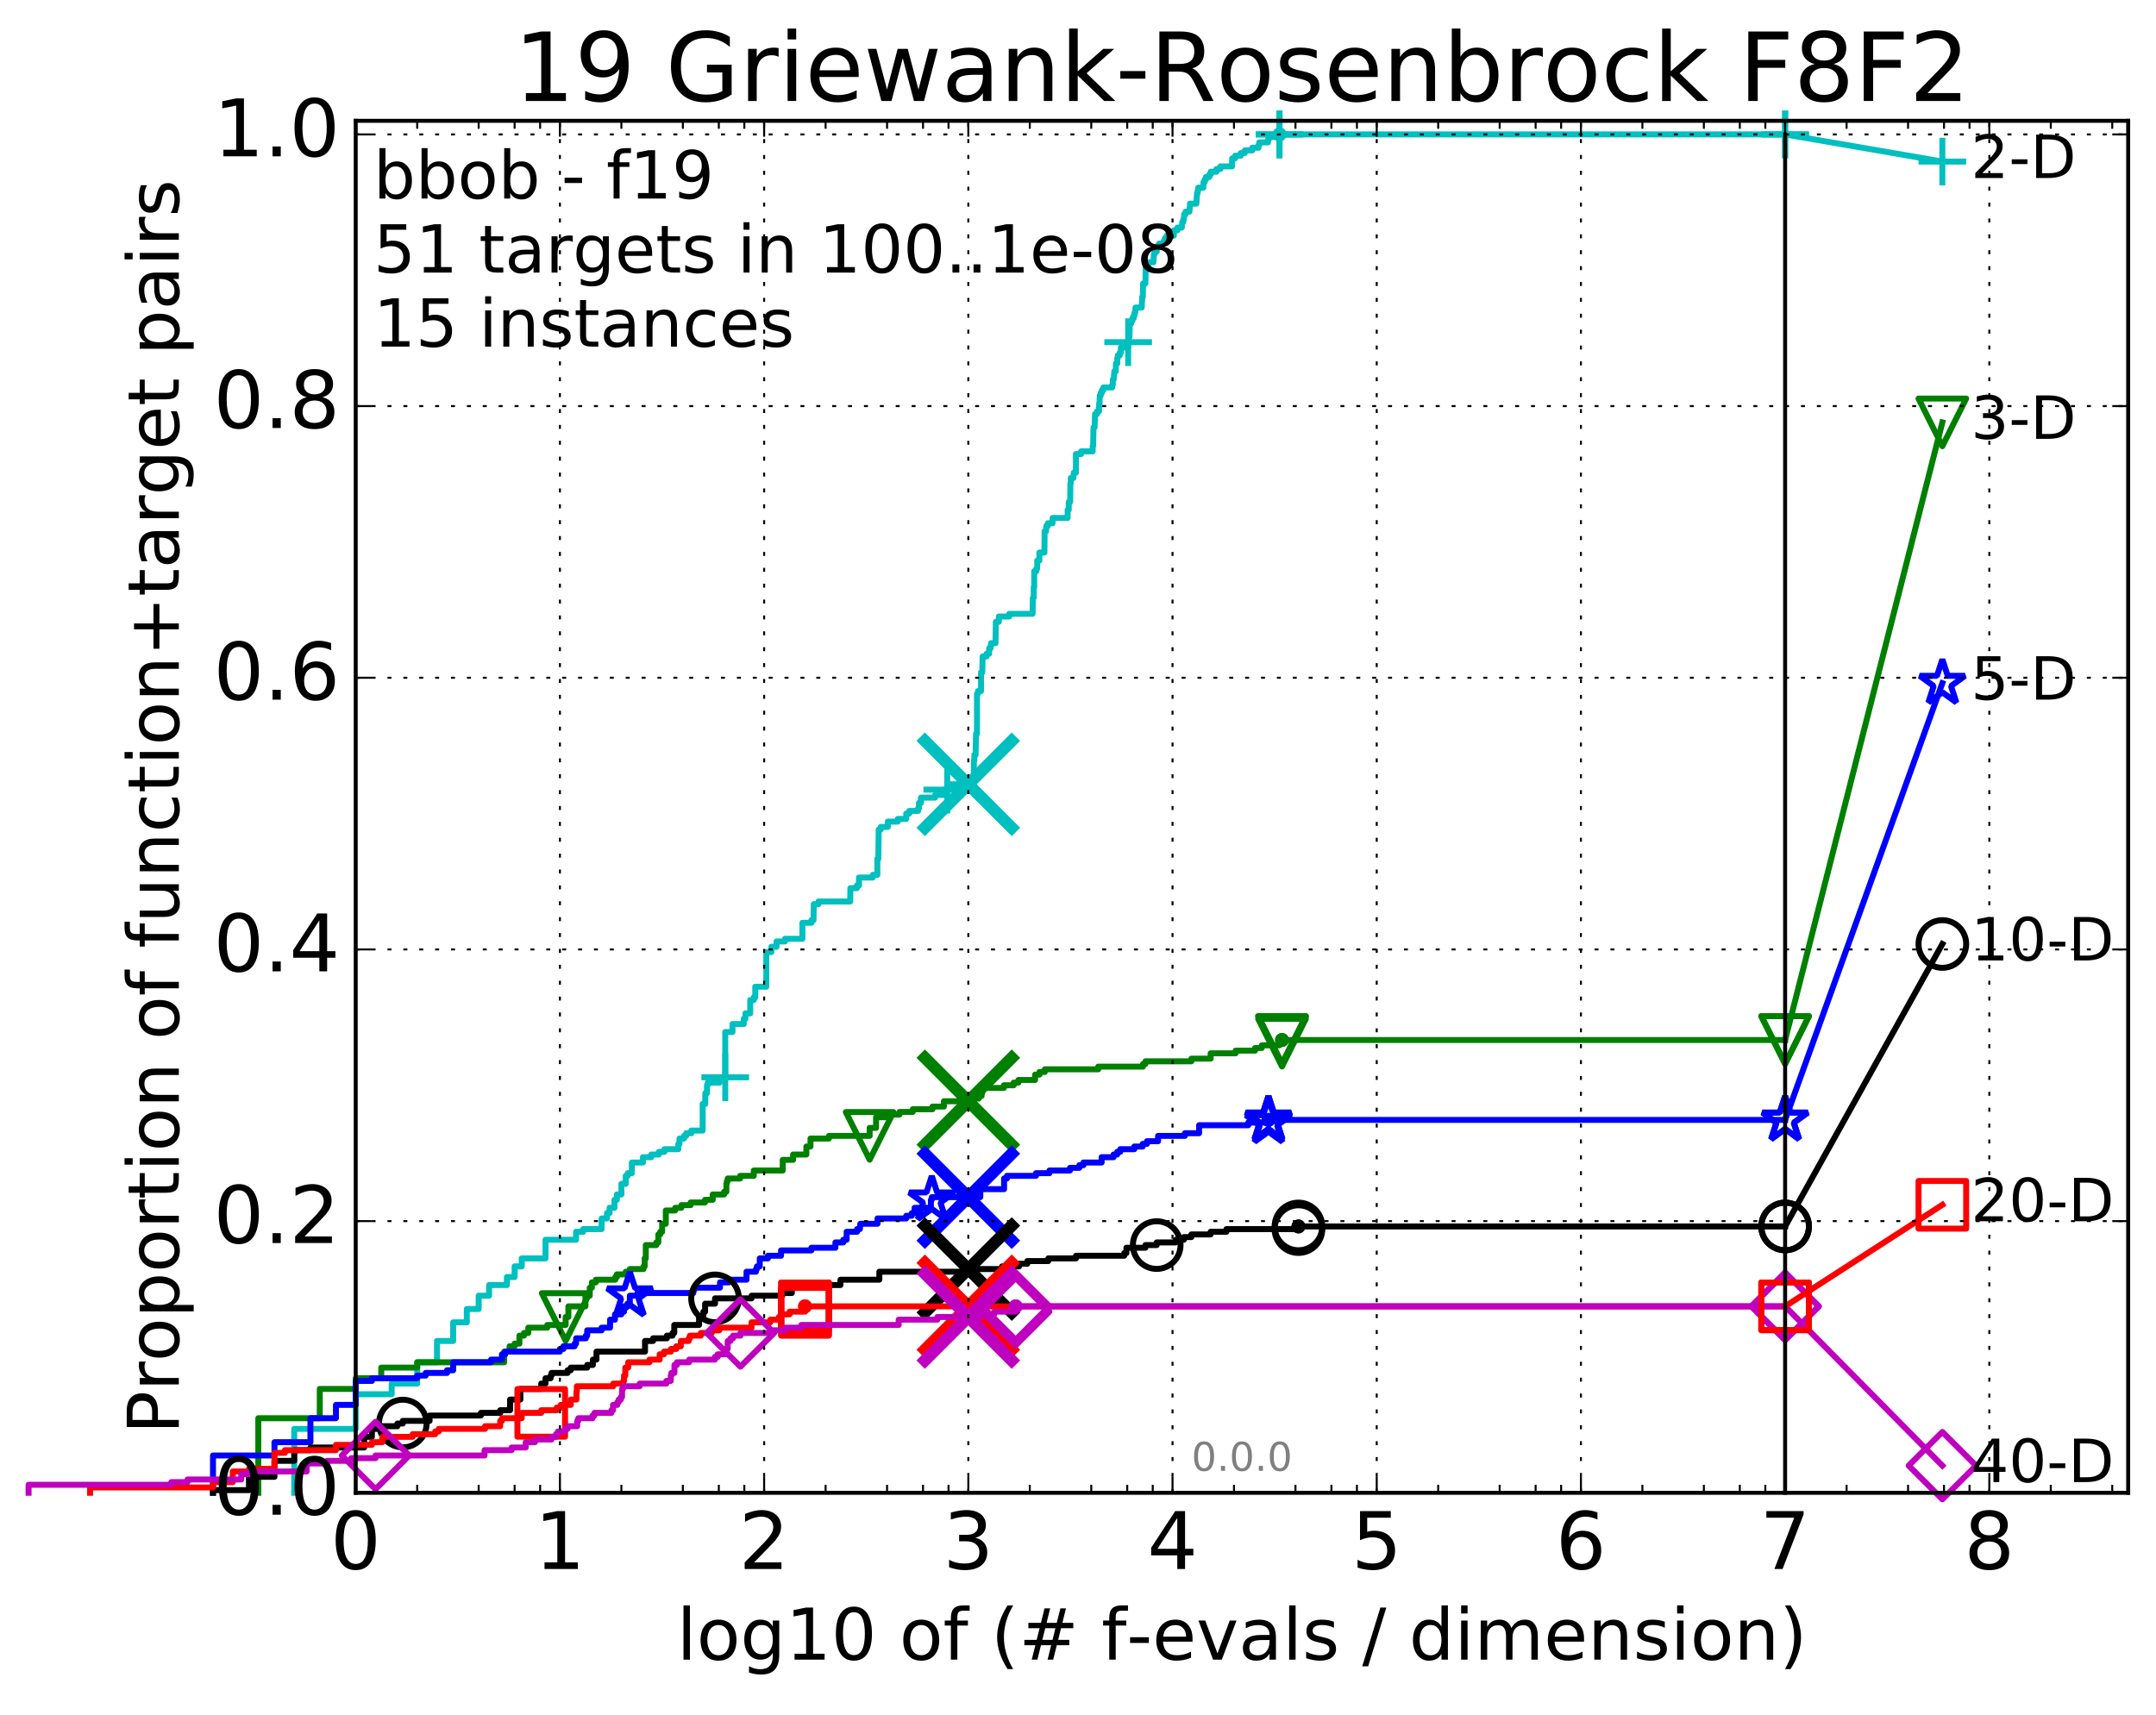 <?xml version="1.0" encoding="utf-8" standalone="no"?>
<!DOCTYPE svg PUBLIC "-//W3C//DTD SVG 1.1//EN"
  "http://www.w3.org/Graphics/SVG/1.1/DTD/svg11.dtd">
<!-- Created with matplotlib (http://matplotlib.org/) -->
<svg height="432pt" version="1.1" viewBox="0 0 543 432" width="543pt" xmlns="http://www.w3.org/2000/svg" xmlns:xlink="http://www.w3.org/1999/xlink">
 <defs>
  <style type="text/css">
*{stroke-linecap:butt;stroke-linejoin:round;stroke-miterlimit:100000;}
  </style>
 </defs>
 <g id="figure_1">
  <g id="patch_1">
   <path d="M 0 432.436 
L 543.192 432.436 
L 543.192 0 
L 0 0 
z
" style="fill:#ffffff;"/>
  </g>
  <g id="axes_1">
   <g id="patch_2">
    <path d="M 89.592 376.036 
L 535.992 376.036 
L 535.992 30.436 
L 89.592 30.436 
z
" style="fill:#ffffff;"/>
   </g>
   <g id="line2d_1">
    <defs>
     <path d="M 0 1.5 
C 0.398 1.5 0.779 1.342 1.061 1.061 
C 1.342 0.779 1.5 0.398 1.5 0 
C 1.5 -0.398 1.342 -0.779 1.061 -1.061 
C 0.779 -1.342 0.398 -1.5 0 -1.5 
C -0.398 -1.5 -0.779 -1.342 -1.061 -1.061 
C -1.342 -0.779 -1.5 -0.398 -1.5 0 
C -1.5 0.398 -1.342 0.779 -1.061 1.061 
C -0.779 1.342 -0.398 1.5 0 1.5 
z
" id="m79b51b34ec" style="stroke:#00bfbf;stroke-width:0.5;"/>
    </defs>
    <g>
     <use style="fill:#00bfbf;stroke:#00bfbf;stroke-width:0.5;" x="322.249" xlink:href="#m79b51b34ec" y="33.858"/>
     <use style="fill:#00bfbf;stroke:#00bfbf;stroke-width:0.5;" x="322.249" xlink:href="#m79b51b34ec" y="33.858"/>
    </g>
   </g>
   <g id="line2d_2">
    <path d="M 74.11 376.036 
L 74.11 359.934 
L 89.592 359.934 
L 89.592 351.212 
L 98.648 351.212 
L 98.648 348.528 
L 105.073 348.528 
L 105.073 343.16 
L 110.057 343.16 
L 110.057 337.793 
L 114.129 337.793 
L 114.129 333.096 
L 117.572 333.096 
L 117.572 329.742 
L 120.555 329.742 
L 120.555 326.387 
L 123.185 326.387 
L 123.185 323.703 
L 127.667 323.703 
L 127.667 321.69 
L 129.611 321.69 
L 129.611 319.007 
L 131.399 319.007 
L 131.399 316.994 
L 137.39 316.994 
L 137.39 312.297 
L 145.092 312.297 
L 145.092 310.284 
L 146.88 310.284 
L 146.88 309.613 
L 151.518 309.613 
L 151.518 306.93 
L 152.872 306.93 
L 152.872 305.588 
L 153.519 305.588 
L 153.519 304.246 
L 154.76 304.246 
L 154.76 302.233 
L 155.356 302.233 
L 155.356 300.891 
L 156.502 300.891 
L 156.502 298.207 
L 157.592 298.207 
L 157.592 296.195 
L 158.117 296.195 
L 158.117 295.524 
L 159.132 295.524 
L 159.132 292.84 
L 161.928 292.84 
L 161.928 291.498 
L 164.017 291.498 
L 164.017 290.827 
L 165.927 290.827 
L 165.927 290.156 
L 167.346 290.156 
L 167.346 289.485 
L 170.838 289.485 
L 170.838 288.143 
L 171.13 288.143 
L 171.13 286.802 
L 172.261 286.802 
L 172.261 286.131 
L 172.806 286.131 
L 172.806 285.46 
L 174.112 285.46 
L 174.112 284.789 
L 176.967 284.789 
L 176.967 278.079 
L 177.627 278.079 
L 177.627 275.396 
L 178.057 275.396 
L 178.057 273.383 
L 178.269 273.383 
L 178.269 272.712 
L 181.225 272.712 
L 181.225 271.37 
L 182.655 271.37 
L 182.655 259.964 
L 184.482 259.964 
L 184.482 257.951 
L 187.325 257.951 
L 187.325 256.609 
L 187.742 256.609 
L 187.742 255.267 
L 188.95 255.267 
L 188.95 251.913 
L 189.846 251.913 
L 189.846 251.242 
L 190.219 251.242 
L 190.219 248.558 
L 193 248.558 
L 193 239.836 
L 194.271 239.836 
L 194.271 238.494 
L 195.57 238.494 
L 195.57 237.152 
L 197.699 237.152 
L 197.699 236.481 
L 202.093 236.481 
L 202.093 232.456 
L 204.366 232.456 
L 204.366 231.785 
L 204.884 231.785 
L 204.948 227.759 
L 206.129 227.759 
L 206.129 227.088 
L 214.131 227.088 
L 214.174 223.733 
L 215.802 223.733 
L 215.802 223.062 
L 216.344 223.062 
L 216.344 221.05 
L 219.815 221.05 
L 219.815 220.379 
L 220.965 220.379 
L 220.965 216.353 
L 221.213 216.353 
L 221.305 208.973 
L 221.821 208.973 
L 221.821 208.302 
L 223.606 208.302 
L 223.606 206.96 
L 226.117 206.96 
L 226.117 206.289 
L 228.239 206.289 
L 228.239 204.947 
L 228.991 204.947 
L 228.991 204.276 
L 231.224 204.276 
L 231.224 203.605 
L 231.44 203.605 
L 231.44 202.263 
L 231.941 202.263 
L 231.941 200.922 
L 235.509 200.922 
L 235.509 200.251 
L 237.792 200.251 
L 237.792 198.909 
L 238.57 198.909 
L 238.57 197.567 
L 244.967 197.567 
L 244.967 196.896 
L 245.273 196.896 
L 245.273 191.528 
L 245.389 191.528 
L 245.389 190.187 
L 245.71 190.187 
L 245.812 184.819 
L 246.057 184.819 
L 246.057 174.755 
L 246.309 174.755 
L 246.309 174.084 
L 247.077 174.084 
L 247.077 169.387 
L 247.394 169.387 
L 247.479 165.362 
L 248.474 165.362 
L 248.474 164.691 
L 249.11 164.691 
L 249.11 163.349 
L 249.469 163.349 
L 249.469 162.678 
L 249.591 162.678 
L 249.591 162.007 
L 250.72 162.007 
L 250.811 156.64 
L 251.567 156.64 
L 251.567 155.298 
L 254.179 155.298 
L 254.179 154.627 
L 260.068 154.627 
L 260.127 150.601 
L 260.347 150.601 
L 260.347 147.917 
L 260.475 147.917 
L 260.475 143.892 
L 261.016 143.892 
L 261.016 143.221 
L 261.227 143.221 
L 261.232 141.208 
L 261.775 141.208 
L 261.775 139.195 
L 263.042 139.195 
L 263.094 133.828 
L 263.464 133.828 
L 263.533 132.486 
L 263.905 132.486 
L 263.905 131.815 
L 265.098 131.815 
L 265.098 130.473 
L 268.89 130.473 
L 268.89 128.46 
L 269.165 128.46 
L 269.165 126.447 
L 269.533 126.447 
L 269.579 121.751 
L 269.678 121.751 
L 269.681 120.409 
L 270.343 120.409 
L 270.439 119.067 
L 270.973 119.067 
L 270.973 114.371 
L 272.285 114.371 
L 272.285 113.7 
L 275.198 113.7 
L 275.198 112.358 
L 275.313 112.358 
L 275.406 107.661 
L 275.684 107.661 
L 275.794 104.306 
L 276.268 104.306 
L 276.268 103.636 
L 276.778 103.636 
L 276.829 101.623 
L 276.936 101.623 
L 276.987 99.61 
L 277.229 99.61 
L 277.229 98.939 
L 277.538 98.939 
L 277.538 98.268 
L 277.894 98.268 
L 277.894 97.597 
L 280.111 97.597 
L 280.111 96.926 
L 280.278 96.926 
L 280.278 95.584 
L 280.502 95.584 
L 280.593 94.242 
L 280.634 94.242 
L 280.634 93.571 
L 281.001 93.571 
L 281.06 91.559 
L 281.394 91.559 
L 281.394 90.217 
L 281.516 90.217 
L 281.516 89.546 
L 282.008 89.546 
L 282.008 88.875 
L 282.3 88.875 
L 282.3 87.533 
L 284.135 87.533 
L 284.213 85.52 
L 284.275 85.52 
L 284.275 84.849 
L 284.463 84.849 
L 284.537 81.495 
L 284.881 81.495 
L 284.881 80.824 
L 285.207 80.824 
L 285.207 80.153 
L 285.517 80.153 
L 285.517 79.482 
L 285.731 79.482 
L 285.731 78.811 
L 285.915 78.811 
L 285.978 77.469 
L 287.544 77.469 
L 287.626 75.456 
L 287.664 75.456 
L 287.664 74.785 
L 287.826 74.785 
L 287.89 71.431 
L 288.472 71.431 
L 288.561 67.405 
L 289.135 67.405 
L 289.135 66.063 
L 290.501 66.063 
L 290.606 64.05 
L 290.805 64.05 
L 290.805 63.379 
L 291.338 63.379 
L 291.394 62.037 
L 291.901 62.037 
L 291.901 61.366 
L 293.112 61.366 
L 293.112 60.696 
L 293.382 60.696 
L 293.382 60.025 
L 293.835 60.025 
L 293.835 59.354 
L 295.647 59.354 
L 295.647 58.012 
L 296.539 58.012 
L 296.539 57.341 
L 297.642 57.341 
L 297.745 55.999 
L 297.999 55.999 
L 297.999 55.328 
L 298.162 55.328 
L 298.239 53.986 
L 298.594 53.986 
L 298.594 53.315 
L 299.568 53.315 
L 299.663 51.973 
L 299.701 51.973 
L 299.701 51.302 
L 301.321 51.302 
L 301.429 49.29 
L 301.464 49.29 
L 301.464 48.619 
L 301.649 48.619 
L 301.649 47.948 
L 301.78 47.948 
L 301.78 47.277 
L 303.065 47.277 
L 303.091 45.935 
L 303.394 45.935 
L 303.394 45.264 
L 303.709 45.264 
L 303.709 44.593 
L 304.59 44.593 
L 304.59 43.922 
L 304.94 43.922 
L 304.94 43.251 
L 306.37 43.251 
L 306.37 42.58 
L 307.359 42.58 
L 307.359 41.909 
L 310.299 41.909 
L 310.32 39.896 
L 311.08 39.896 
L 311.08 39.226 
L 312.492 39.226 
L 312.492 38.555 
L 313.503 38.555 
L 313.503 37.884 
L 315.398 37.884 
L 315.398 37.213 
L 316.965 37.213 
L 316.965 36.542 
L 317.145 36.542 
L 317.145 35.871 
L 319.347 35.871 
L 319.347 35.2 
L 319.533 35.2 
L 319.533 34.529 
L 322.249 34.529 
L 322.249 33.858 
L 449.592 33.858 
L 449.592 33.858 
" style="fill:none;stroke:#00bfbf;stroke-linecap:square;stroke-width:1.5;"/>
   </g>
   <g id="line2d_3">
    <defs>
     <path d="M -6 0 
L 6 0 
M 0 6 
L 0 -6 
" id="m7f7bf752cf" style="stroke:#00bfbf;stroke-width:1.5;"/>
    </defs>
    <g>
     <use style="fill:none;stroke:#00bfbf;stroke-width:1.5;" x="182.655" xlink:href="#m7f7bf752cf" y="271.37"/>
     <use style="fill:none;stroke:#00bfbf;stroke-width:1.5;" x="238.57" xlink:href="#m7f7bf752cf" y="198.909"/>
     <use style="fill:none;stroke:#00bfbf;stroke-width:1.5;" x="284.135" xlink:href="#m7f7bf752cf" y="86.191"/>
     <use style="fill:none;stroke:#00bfbf;stroke-width:1.5;" x="322.249" xlink:href="#m7f7bf752cf" y="33.858"/>
     <use style="fill:none;stroke:#00bfbf;stroke-width:1.5;" x="322.249" xlink:href="#m7f7bf752cf" y="33.858"/>
     <use style="fill:none;stroke:#00bfbf;stroke-width:1.5;" x="449.592" xlink:href="#m7f7bf752cf" y="33.858"/>
    </g>
   </g>
   <g id="line2d_4"/>
   <g id="line2d_5">
    <path clip-path="url(#p65f4c3bb0f)" d="M 243.877 197.567 
" style="fill:none;stroke:#00bfbf;stroke-linecap:square;"/>
    <defs>
     <path d="M -12 12 
L 12 -12 
M -12 -12 
L 12 12 
" id="md8d1eb4326" style="stroke:#00bfbf;stroke-width:3.0;"/>
    </defs>
    <g clip-path="url(#p65f4c3bb0f)">
     <use style="fill:#00bfbf;stroke:#00bfbf;stroke-width:3.0;" x="243.877" xlink:href="#md8d1eb4326" y="197.567"/>
    </g>
   </g>
   <g id="line2d_6">
    <defs>
     <path d="M 0 1.5 
C 0.398 1.5 0.779 1.342 1.061 1.061 
C 1.342 0.779 1.5 0.398 1.5 0 
C 1.5 -0.398 1.342 -0.779 1.061 -1.061 
C 0.779 -1.342 0.398 -1.5 0 -1.5 
C -0.398 -1.5 -0.779 -1.342 -1.061 -1.061 
C -1.342 -0.779 -1.5 -0.398 -1.5 0 
C -1.5 0.398 -1.342 0.779 -1.061 1.061 
C -0.779 1.342 -0.398 1.5 0 1.5 
z
" id="m21687437ea" style="stroke:#008000;stroke-width:0.5;"/>
    </defs>
    <g>
     <use style="fill:#008000;stroke:#008000;stroke-width:0.5;" x="322.88" xlink:href="#m21687437ea" y="261.977"/>
     <use style="fill:#008000;stroke:#008000;stroke-width:0.5;" x="322.88" xlink:href="#m21687437ea" y="261.977"/>
    </g>
   </g>
   <g id="line2d_7">
    <path d="M 65.054 376.036 
L 65.054 357.25 
L 80.536 357.25 
L 80.536 349.87 
L 89.592 349.87 
L 89.592 347.186 
L 96.017 347.186 
L 96.017 344.502 
L 105.073 344.502 
L 105.073 343.16 
L 126.98 343.16 
L 126.98 340.477 
L 128.334 340.477 
L 128.334 339.135 
L 129.611 339.135 
L 129.611 338.464 
L 130.818 338.464 
L 130.818 336.451 
L 131.964 336.451 
L 131.964 335.78 
L 133.054 335.78 
L 133.054 334.438 
L 137.824 334.438 
L 137.824 333.767 
L 142.462 333.767 
L 142.462 331.754 
L 143.149 331.754 
L 143.149 329.071 
L 147.446 329.071 
L 147.446 326.387 
L 148.535 326.387 
L 148.535 324.374 
L 149.061 324.374 
L 149.061 323.032 
L 150.076 323.032 
L 150.076 322.361 
L 154.961 322.361 
L 154.961 321.69 
L 155.356 321.69 
L 155.356 321.019 
L 157.592 321.019 
L 157.592 320.348 
L 158.631 320.348 
L 158.631 319.677 
L 162.074 319.677 
L 162.074 319.007 
L 162.362 319.007 
L 162.362 316.994 
L 162.646 316.994 
L 162.646 313.639 
L 165.308 313.639 
L 165.308 312.968 
L 165.805 312.968 
L 165.805 310.955 
L 166.29 310.955 
L 166.29 310.284 
L 166.765 310.284 
L 166.765 308.272 
L 167.687 308.272 
L 167.687 304.917 
L 170.04 304.917 
L 170.04 304.246 
L 171.608 304.246 
L 171.608 303.575 
L 173.942 303.575 
L 173.942 302.904 
L 177.555 302.904 
L 177.555 302.233 
L 179.498 302.233 
L 179.498 300.891 
L 182.364 300.891 
L 182.364 300.22 
L 182.941 300.22 
L 182.941 298.207 
L 183.055 298.207 
L 183.055 297.537 
L 183.281 297.537 
L 183.281 296.866 
L 186.417 296.866 
L 186.417 296.195 
L 189.846 296.195 
L 189.846 294.853 
L 197.133 294.853 
L 197.133 292.169 
L 199.75 292.169 
L 199.75 290.827 
L 203.086 290.827 
L 203.086 288.814 
L 204.125 288.814 
L 204.125 286.802 
L 208.771 286.802 
L 208.771 286.131 
L 219.025 286.131 
L 219.025 284.118 
L 220.641 284.118 
L 220.641 281.434 
L 223.018 281.434 
L 223.018 280.763 
L 226.55 280.763 
L 226.55 280.092 
L 229.893 280.092 
L 229.893 279.421 
L 234.844 279.421 
L 234.844 278.75 
L 237.728 278.75 
L 237.728 277.408 
L 245.298 277.408 
L 245.298 276.737 
L 246.475 276.737 
L 246.475 276.067 
L 247.212 276.067 
L 247.212 275.396 
L 247.359 275.396 
L 247.359 274.054 
L 252.834 274.054 
L 252.834 273.383 
L 255.296 273.383 
L 255.296 272.712 
L 256.495 272.712 
L 256.495 272.041 
L 260.695 272.041 
L 260.695 270.699 
L 261.807 270.699 
L 261.807 270.028 
L 263.144 270.028 
L 263.144 269.357 
L 276.604 269.357 
L 276.604 268.686 
L 287.871 268.686 
L 287.871 268.015 
L 288.488 268.015 
L 288.488 267.344 
L 300.055 267.344 
L 300.055 266.673 
L 304.905 266.673 
L 304.905 265.332 
L 311.196 265.332 
L 311.196 264.661 
L 316.099 264.661 
L 316.099 263.99 
L 317.794 263.99 
L 317.794 263.319 
L 322.221 263.319 
L 322.221 262.648 
L 322.88 262.648 
L 322.88 261.977 
L 449.592 261.977 
L 449.592 261.977 
" style="fill:none;stroke:#008000;stroke-linecap:square;stroke-width:1.5;"/>
   </g>
   <g id="line2d_8">
    <defs>
     <path d="M -0 6 
L 6 -6 
L -6 -6 
z
" id="maeaa43238e" style="stroke:#008000;stroke-linejoin:miter;stroke-width:1.5;"/>
    </defs>
    <g>
     <use style="fill:none;stroke:#008000;stroke-linejoin:miter;stroke-width:1.5;" x="142.462" xlink:href="#maeaa43238e" y="331.754"/>
     <use style="fill:none;stroke:#008000;stroke-linejoin:miter;stroke-width:1.5;" x="219.025" xlink:href="#maeaa43238e" y="286.131"/>
     <use style="fill:none;stroke:#008000;stroke-linejoin:miter;stroke-width:1.5;" x="322.88" xlink:href="#maeaa43238e" y="262.648"/>
     <use style="fill:none;stroke:#008000;stroke-linejoin:miter;stroke-width:1.5;" x="322.88" xlink:href="#maeaa43238e" y="261.977"/>
     <use style="fill:none;stroke:#008000;stroke-linejoin:miter;stroke-width:1.5;" x="322.88" xlink:href="#maeaa43238e" y="261.977"/>
     <use style="fill:none;stroke:#008000;stroke-linejoin:miter;stroke-width:1.5;" x="449.592" xlink:href="#maeaa43238e" y="261.977"/>
    </g>
   </g>
   <g id="line2d_9"/>
   <g id="line2d_10">
    <path clip-path="url(#p65f4c3bb0f)" d="M 243.877 277.408 
" style="fill:none;stroke:#008000;stroke-linecap:square;"/>
    <defs>
     <path d="M -12 12 
L 12 -12 
M -12 -12 
L 12 12 
" id="m4fc7e4b9ed" style="stroke:#008000;stroke-width:3.0;"/>
    </defs>
    <g clip-path="url(#p65f4c3bb0f)">
     <use style="fill:#008000;stroke:#008000;stroke-width:3.0;" x="243.877" xlink:href="#m4fc7e4b9ed" y="277.408"/>
    </g>
   </g>
   <g id="line2d_11">
    <defs>
     <path d="M 0 1.5 
C 0.398 1.5 0.779 1.342 1.061 1.061 
C 1.342 0.779 1.5 0.398 1.5 0 
C 1.5 -0.398 1.342 -0.779 1.061 -1.061 
C 0.779 -1.342 0.398 -1.5 0 -1.5 
C -0.398 -1.5 -0.779 -1.342 -1.061 -1.061 
C -1.342 -0.779 -1.5 -0.398 -1.5 0 
C -1.5 0.398 -1.342 0.779 -1.061 1.061 
C -0.779 1.342 -0.398 1.5 0 1.5 
z
" id="m3475e75655" style="stroke:#0000ff;stroke-width:0.5;"/>
    </defs>
    <g>
     <use style="fill:#0000ff;stroke:#0000ff;stroke-width:0.5;" x="319.466" xlink:href="#m3475e75655" y="282.105"/>
     <use style="fill:#0000ff;stroke:#0000ff;stroke-width:0.5;" x="319.466" xlink:href="#m3475e75655" y="282.105"/>
    </g>
   </g>
   <g id="line2d_12">
    <path d="M 53.645 376.036 
L 53.645 366.643 
L 69.126 366.643 
L 69.126 363.288 
L 78.182 363.288 
L 78.182 357.25 
L 84.608 357.25 
L 84.608 353.895 
L 89.592 353.895 
L 89.592 347.857 
L 93.664 347.857 
L 93.664 347.186 
L 105.073 347.186 
L 105.073 346.515 
L 107.202 346.515 
L 107.202 345.844 
L 112.588 345.844 
L 112.588 345.173 
L 114.129 345.173 
L 114.129 343.16 
L 123.676 343.16 
L 123.676 342.489 
L 126.415 342.489 
L 126.415 341.147 
L 127.258 341.147 
L 127.258 340.477 
L 141.02 340.477 
L 141.02 339.806 
L 141.896 339.806 
L 141.896 339.135 
L 144.717 339.135 
L 144.717 338.464 
L 145.092 338.464 
L 145.092 337.122 
L 147.557 337.122 
L 147.557 336.451 
L 147.888 336.451 
L 147.888 335.109 
L 151.518 335.109 
L 151.518 334.438 
L 153.647 334.438 
L 153.647 332.425 
L 154.881 332.425 
L 154.881 331.083 
L 156.502 331.083 
L 156.502 330.412 
L 157.162 330.412 
L 157.162 329.071 
L 158.013 329.071 
L 158.013 328.4 
L 158.631 328.4 
L 158.631 326.387 
L 160.574 326.387 
L 160.574 325.716 
L 174.614 325.716 
L 174.614 325.045 
L 174.812 325.045 
L 174.812 324.374 
L 181.335 324.374 
L 181.335 323.032 
L 183.637 323.032 
L 183.637 322.361 
L 188.016 322.361 
L 188.016 320.348 
L 190.391 320.348 
L 190.391 319.677 
L 190.635 319.677 
L 190.635 319.007 
L 191.35 319.007 
L 191.35 316.994 
L 193.411 316.994 
L 193.411 316.323 
L 196.706 316.323 
L 196.706 314.981 
L 204.353 314.981 
L 204.353 314.31 
L 210.402 314.31 
L 210.402 312.968 
L 212.39 312.968 
L 212.39 312.297 
L 213.234 312.297 
L 213.234 310.284 
L 215.856 310.284 
L 215.856 309.613 
L 216.566 309.613 
L 216.672 308.272 
L 220.997 308.272 
L 220.997 306.93 
L 228.243 306.93 
L 228.243 306.259 
L 229.638 306.259 
L 229.638 305.588 
L 230.345 305.588 
L 230.345 304.246 
L 234.454 304.246 
L 234.454 302.233 
L 234.678 302.233 
L 234.678 301.562 
L 246.898 301.562 
L 246.898 299.549 
L 252.883 299.549 
L 252.883 296.866 
L 253.602 296.866 
L 253.602 296.195 
L 260.92 296.195 
L 260.92 295.524 
L 264.312 295.524 
L 264.312 294.853 
L 269.468 294.853 
L 269.468 294.182 
L 271.836 294.182 
L 271.836 293.511 
L 272.871 293.511 
L 272.871 292.84 
L 277.454 292.84 
L 277.454 291.498 
L 280.462 291.498 
L 280.462 290.827 
L 281.373 290.827 
L 281.373 290.156 
L 282.138 290.156 
L 282.138 289.485 
L 285.673 289.485 
L 285.673 288.814 
L 287.797 288.814 
L 287.797 288.143 
L 288.87 288.143 
L 288.87 287.472 
L 291.667 287.472 
L 291.667 286.131 
L 298.421 286.131 
L 298.421 285.46 
L 302.003 285.46 
L 302.003 283.447 
L 314.386 283.447 
L 314.386 282.776 
L 319.466 282.776 
L 319.466 282.105 
L 449.592 282.105 
L 449.592 282.105 
" style="fill:none;stroke:#0000ff;stroke-linecap:square;stroke-width:1.5;"/>
   </g>
   <g id="line2d_13">
    <defs>
     <path d="M 0 -6 
L -1.347 -1.854 
L -5.706 -1.854 
L -2.18 0.708 
L -3.527 4.854 
L -0 2.292 
L 3.527 4.854 
L 2.18 0.708 
L 5.706 -1.854 
L 1.347 -1.854 
z
" id="mb3d99060b7" style="stroke:#0000ff;stroke-linejoin:bevel;stroke-width:1.5;"/>
    </defs>
    <g>
     <use style="fill:none;stroke:#0000ff;stroke-linejoin:bevel;stroke-width:1.5;" x="158.631" xlink:href="#mb3d99060b7" y="326.387"/>
     <use style="fill:none;stroke:#0000ff;stroke-linejoin:bevel;stroke-width:1.5;" x="234.678" xlink:href="#mb3d99060b7" y="302.233"/>
     <use style="fill:none;stroke:#0000ff;stroke-linejoin:bevel;stroke-width:1.5;" x="319.466" xlink:href="#mb3d99060b7" y="282.776"/>
     <use style="fill:none;stroke:#0000ff;stroke-linejoin:bevel;stroke-width:1.5;" x="319.466" xlink:href="#mb3d99060b7" y="282.105"/>
     <use style="fill:none;stroke:#0000ff;stroke-linejoin:bevel;stroke-width:1.5;" x="319.466" xlink:href="#mb3d99060b7" y="282.105"/>
     <use style="fill:none;stroke:#0000ff;stroke-linejoin:bevel;stroke-width:1.5;" x="449.592" xlink:href="#mb3d99060b7" y="282.105"/>
    </g>
   </g>
   <g id="line2d_14"/>
   <g id="line2d_15">
    <path clip-path="url(#p65f4c3bb0f)" d="M 243.877 301.562 
" style="fill:none;stroke:#0000ff;stroke-linecap:square;"/>
    <defs>
     <path d="M -12 12 
L 12 -12 
M -12 -12 
L 12 12 
" id="m1e93516b35" style="stroke:#0000ff;stroke-width:3.0;"/>
    </defs>
    <g clip-path="url(#p65f4c3bb0f)">
     <use style="fill:#0000ff;stroke:#0000ff;stroke-width:3.0;" x="243.877" xlink:href="#m1e93516b35" y="301.562"/>
    </g>
   </g>
   <g id="line2d_16">
    <defs>
     <path d="M 0 1.5 
C 0.398 1.5 0.779 1.342 1.061 1.061 
C 1.342 0.779 1.5 0.398 1.5 0 
C 1.5 -0.398 1.342 -0.779 1.061 -1.061 
C 0.779 -1.342 0.398 -1.5 0 -1.5 
C -0.398 -1.5 -0.779 -1.342 -1.061 -1.061 
C -1.342 -0.779 -1.5 -0.398 -1.5 0 
C -1.5 0.398 -1.342 0.779 -1.061 1.061 
C -0.779 1.342 -0.398 1.5 0 1.5 
z
" id="mb0bd2c3854" style="stroke:#000000;stroke-width:0.5;"/>
    </defs>
    <g>
     <use style="stroke:#000000;stroke-width:0.5;" x="327.019" xlink:href="#mb0bd2c3854" y="308.942"/>
     <use style="stroke:#000000;stroke-width:0.5;" x="327.019" xlink:href="#mb0bd2c3854" y="308.942"/>
    </g>
   </g>
   <g id="line2d_17">
    <path d="M 53.645 376.036 
L 53.645 375.365 
L 62.701 375.365 
L 62.701 372.011 
L 69.126 372.011 
L 69.126 367.985 
L 74.11 367.985 
L 74.11 365.301 
L 78.182 365.301 
L 78.182 364.63 
L 91.72 364.63 
L 91.72 361.947 
L 93.664 361.947 
L 93.664 359.934 
L 95.452 359.934 
L 95.452 359.263 
L 100.089 359.263 
L 100.089 358.592 
L 101.443 358.592 
L 101.443 357.921 
L 108.195 357.921 
L 108.195 356.579 
L 121.106 356.579 
L 121.106 355.908 
L 125.981 355.908 
L 125.981 355.237 
L 128.465 355.237 
L 128.465 352.553 
L 131.052 352.553 
L 131.052 349.87 
L 136.314 349.87 
L 136.314 348.528 
L 137.39 348.528 
L 137.39 347.186 
L 138.667 347.186 
L 138.667 346.515 
L 138.914 346.515 
L 138.914 345.844 
L 142.945 345.844 
L 142.945 345.173 
L 143.75 345.173 
L 143.75 344.502 
L 147.888 344.502 
L 147.888 343.831 
L 149.319 343.831 
L 149.319 342.489 
L 150.225 342.489 
L 150.225 340.477 
L 162.447 340.477 
L 162.447 337.793 
L 164.49 337.793 
L 164.49 337.122 
L 167.956 337.122 
L 167.956 336.451 
L 169.381 336.451 
L 169.381 335.78 
L 169.815 335.78 
L 169.815 333.767 
L 176.055 333.767 
L 176.055 331.754 
L 177.145 331.754 
L 177.145 330.412 
L 177.584 330.412 
L 177.584 328.4 
L 180.089 328.4 
L 180.089 327.058 
L 189.287 327.058 
L 189.287 326.387 
L 197.018 326.387 
L 197.018 325.716 
L 199.431 325.716 
L 199.431 324.374 
L 205.738 324.374 
L 205.738 323.703 
L 211.674 323.703 
L 211.674 322.361 
L 221.464 322.361 
L 221.464 320.348 
L 242.609 320.348 
L 242.609 319.677 
L 252.38 319.677 
L 252.38 319.007 
L 256.654 319.007 
L 256.654 318.336 
L 258.734 318.336 
L 258.734 317.665 
L 264.013 317.665 
L 264.013 316.994 
L 270.99 316.994 
L 270.99 316.323 
L 283.15 316.323 
L 283.15 315.652 
L 283.69 315.652 
L 283.69 314.31 
L 288.48 314.31 
L 288.48 313.639 
L 291.323 313.639 
L 291.323 312.968 
L 296.11 312.968 
L 296.11 312.297 
L 298.167 312.297 
L 298.167 311.626 
L 300.05 311.626 
L 300.05 310.955 
L 304.901 310.955 
L 304.901 310.284 
L 308.885 310.284 
L 308.885 309.613 
L 327.019 309.613 
L 327.019 308.942 
L 449.592 308.942 
" style="fill:none;stroke:#000000;stroke-linecap:square;stroke-width:1.5;"/>
   </g>
   <g id="line2d_18">
    <defs>
     <path d="M 0 6 
C 1.591 6 3.117 5.368 4.243 4.243 
C 5.368 3.117 6 1.591 6 0 
C 6 -1.591 5.368 -3.117 4.243 -4.243 
C 3.117 -5.368 1.591 -6 0 -6 
C -1.591 -6 -3.117 -5.368 -4.243 -4.243 
C -5.368 -3.117 -6 -1.591 -6 0 
C -6 1.591 -5.368 3.117 -4.243 4.243 
C -3.117 5.368 -1.591 6 0 6 
z
" id="m53bc8e8769" style="stroke:#000000;stroke-width:1.5;"/>
    </defs>
    <g>
     <use style="fill:none;stroke:#000000;stroke-width:1.5;" x="101.443" xlink:href="#m53bc8e8769" y="358.592"/>
     <use style="fill:none;stroke:#000000;stroke-width:1.5;" x="180.089" xlink:href="#m53bc8e8769" y="327.058"/>
     <use style="fill:none;stroke:#000000;stroke-width:1.5;" x="291.323" xlink:href="#m53bc8e8769" y="313.639"/>
     <use style="fill:none;stroke:#000000;stroke-width:1.5;" x="327.019" xlink:href="#m53bc8e8769" y="309.613"/>
     <use style="fill:none;stroke:#000000;stroke-width:1.5;" x="327.019" xlink:href="#m53bc8e8769" y="308.942"/>
     <use style="fill:none;stroke:#000000;stroke-width:1.5;" x="449.592" xlink:href="#m53bc8e8769" y="308.942"/>
    </g>
   </g>
   <g id="line2d_19"/>
   <g id="line2d_20">
    <path clip-path="url(#p65f4c3bb0f)" d="M 243.877 319.677 
" style="fill:none;stroke:#000000;stroke-linecap:square;"/>
    <defs>
     <path d="M -12 12 
L 12 -12 
M -12 -12 
L 12 12 
" id="m21b75f3742" style="stroke:#000000;stroke-width:3.0;"/>
    </defs>
    <g clip-path="url(#p65f4c3bb0f)">
     <use style="stroke:#000000;stroke-width:3.0;" x="243.877" xlink:href="#m21b75f3742" y="319.677"/>
    </g>
   </g>
   <g id="line2d_21">
    <defs>
     <path d="M 0 1.5 
C 0.398 1.5 0.779 1.342 1.061 1.061 
C 1.342 0.779 1.5 0.398 1.5 0 
C 1.5 -0.398 1.342 -0.779 1.061 -1.061 
C 0.779 -1.342 0.398 -1.5 0 -1.5 
C -0.398 -1.5 -0.779 -1.342 -1.061 -1.061 
C -1.342 -0.779 -1.5 -0.398 -1.5 0 
C -1.5 0.398 -1.342 0.779 -1.061 1.061 
C -0.779 1.342 -0.398 1.5 0 1.5 
z
" id="mb26deb8fef" style="stroke:#ff0000;stroke-width:0.5;"/>
    </defs>
    <g>
     <use style="fill:#ff0000;stroke:#ff0000;stroke-width:0.5;" x="202.75" xlink:href="#mb26deb8fef" y="329.071"/>
     <use style="fill:#ff0000;stroke:#ff0000;stroke-width:0.5;" x="202.75" xlink:href="#mb26deb8fef" y="329.071"/>
    </g>
   </g>
   <g id="line2d_22">
    <path d="M 22.682 376.036 
L 22.682 374.694 
L 53.645 374.694 
L 53.645 373.352 
L 58.629 373.352 
L 58.629 370.669 
L 62.701 370.669 
L 62.701 369.998 
L 69.126 369.998 
L 69.126 365.972 
L 71.757 365.972 
L 71.757 365.301 
L 84.608 365.301 
L 84.608 363.959 
L 93.664 363.959 
L 93.664 363.288 
L 96.295 363.288 
L 96.295 361.947 
L 103.928 361.947 
L 103.928 361.276 
L 109.606 361.276 
L 109.606 360.605 
L 110.499 360.605 
L 110.499 359.934 
L 122.17 359.934 
L 122.17 359.263 
L 125.981 359.263 
L 125.981 357.921 
L 126.415 357.921 
L 126.415 357.25 
L 131.399 357.25 
L 131.399 355.908 
L 136.314 355.908 
L 136.314 355.237 
L 140.224 355.237 
L 140.224 354.566 
L 141.242 354.566 
L 141.242 353.895 
L 143.75 353.895 
L 143.75 352.553 
L 145.185 352.553 
L 145.185 350.541 
L 145.278 350.541 
L 145.278 349.199 
L 154.457 349.199 
L 154.457 348.528 
L 156.999 348.528 
L 156.999 347.857 
L 157.162 347.857 
L 157.162 346.515 
L 157.485 346.515 
L 157.485 344.502 
L 158.221 344.502 
L 158.221 343.16 
L 163.574 343.16 
L 163.574 342.489 
L 166.146 342.489 
L 166.146 341.147 
L 167.242 341.147 
L 167.242 340.477 
L 168.969 340.477 
L 168.969 339.806 
L 170.332 339.806 
L 170.332 339.135 
L 171.475 339.135 
L 171.475 337.793 
L 173.468 337.793 
L 173.468 337.122 
L 173.754 337.122 
L 173.754 336.451 
L 176.493 336.451 
L 176.493 335.78 
L 179.258 335.78 
L 179.258 335.109 
L 181.169 335.109 
L 181.169 334.438 
L 189.274 334.438 
L 189.274 333.096 
L 194.012 333.096 
L 194.012 332.425 
L 196.165 332.425 
L 196.165 331.754 
L 196.669 331.754 
L 196.669 331.083 
L 198.86 331.083 
L 198.86 330.412 
L 202.75 330.412 
L 202.75 329.071 
L 449.592 329.071 
" style="fill:none;stroke:#ff0000;stroke-linecap:square;stroke-width:1.5;"/>
   </g>
   <g id="line2d_23">
    <defs>
     <path d="M -6 6 
L 6 6 
L 6 -6 
L -6 -6 
z
" id="m9fa257e5a6" style="stroke:#ff0000;stroke-linejoin:miter;stroke-width:1.5;"/>
    </defs>
    <g>
     <use style="fill:none;stroke:#ff0000;stroke-linejoin:miter;stroke-width:1.5;" x="136.314" xlink:href="#m9fa257e5a6" y="355.908"/>
     <use style="fill:none;stroke:#ff0000;stroke-linejoin:miter;stroke-width:1.5;" x="202.75" xlink:href="#m9fa257e5a6" y="330.412"/>
     <use style="fill:none;stroke:#ff0000;stroke-linejoin:miter;stroke-width:1.5;" x="202.75" xlink:href="#m9fa257e5a6" y="330.412"/>
     <use style="fill:none;stroke:#ff0000;stroke-linejoin:miter;stroke-width:1.5;" x="202.75" xlink:href="#m9fa257e5a6" y="329.071"/>
     <use style="fill:none;stroke:#ff0000;stroke-linejoin:miter;stroke-width:1.5;" x="202.75" xlink:href="#m9fa257e5a6" y="329.071"/>
     <use style="fill:none;stroke:#ff0000;stroke-linejoin:miter;stroke-width:1.5;" x="449.592" xlink:href="#m9fa257e5a6" y="329.071"/>
    </g>
   </g>
   <g id="line2d_24"/>
   <g id="line2d_25">
    <path clip-path="url(#p65f4c3bb0f)" d="M 243.877 329.071 
" style="fill:none;stroke:#ff0000;stroke-linecap:square;"/>
    <defs>
     <path d="M -12 12 
L 12 -12 
M -12 -12 
L 12 12 
" id="m52401fed75" style="stroke:#ff0000;stroke-width:3.0;"/>
    </defs>
    <g clip-path="url(#p65f4c3bb0f)">
     <use style="fill:#ff0000;stroke:#ff0000;stroke-width:3.0;" x="243.877" xlink:href="#m52401fed75" y="329.071"/>
    </g>
   </g>
   <g id="line2d_26">
    <defs>
     <path d="M 0 1.5 
C 0.398 1.5 0.779 1.342 1.061 1.061 
C 1.342 0.779 1.5 0.398 1.5 0 
C 1.5 -0.398 1.342 -0.779 1.061 -1.061 
C 0.779 -1.342 0.398 -1.5 0 -1.5 
C -0.398 -1.5 -0.779 -1.342 -1.061 -1.061 
C -1.342 -0.779 -1.5 -0.398 -1.5 0 
C -1.5 0.398 -1.342 0.779 -1.061 1.061 
C -0.779 1.342 -0.398 1.5 0 1.5 
z
" id="m6d24c9d1c2" style="stroke:#bf00bf;stroke-width:0.5;"/>
    </defs>
    <g>
     <use style="fill:#bf00bf;stroke:#bf00bf;stroke-width:0.5;" x="255.798" xlink:href="#m6d24c9d1c2" y="329.071"/>
     <use style="fill:#bf00bf;stroke:#bf00bf;stroke-width:0.5;" x="255.798" xlink:href="#m6d24c9d1c2" y="329.071"/>
    </g>
   </g>
   <g id="line2d_27">
    <path d="M 7.2 376.036 
L 7.2 374.023 
L 43.147 374.023 
L 43.147 373.352 
L 47.219 373.352 
L 47.219 372.682 
L 60.757 372.682 
L 60.757 371.34 
L 62.701 371.34 
L 62.701 370.669 
L 77.232 370.669 
L 77.232 368.656 
L 82.409 368.656 
L 82.409 367.985 
L 88.446 367.985 
L 88.446 367.314 
L 94.576 367.314 
L 94.576 366.643 
L 122.04 366.643 
L 122.04 365.301 
L 128.854 365.301 
L 128.854 364.63 
L 132.406 364.63 
L 132.406 363.288 
L 134.743 363.288 
L 134.743 362.617 
L 138.914 362.617 
L 138.914 361.947 
L 140.05 361.947 
L 140.05 361.276 
L 140.512 361.276 
L 140.512 360.605 
L 142.269 360.605 
L 142.269 359.934 
L 142.945 359.934 
L 142.945 359.263 
L 145.37 359.263 
L 145.37 357.921 
L 145.644 357.921 
L 145.644 357.25 
L 149.242 357.25 
L 149.242 356.579 
L 149.701 356.579 
L 149.701 355.908 
L 153.993 355.908 
L 153.993 355.237 
L 154.395 355.237 
L 154.395 353.895 
L 155.473 353.895 
L 155.473 353.224 
L 155.821 353.224 
L 155.821 352.553 
L 156.362 352.553 
L 156.362 351.882 
L 156.669 351.882 
L 156.669 349.87 
L 156.917 349.87 
L 156.917 349.199 
L 161.103 349.199 
L 161.103 348.528 
L 167.822 348.528 
L 167.822 347.857 
L 168.937 347.857 
L 168.937 346.515 
L 169.08 346.515 
L 169.08 345.844 
L 169.862 345.844 
L 169.862 343.831 
L 170.482 343.831 
L 170.482 343.16 
L 173.56 343.16 
L 173.56 342.489 
L 180.05 342.489 
L 180.05 341.818 
L 180.749 341.818 
L 180.749 341.147 
L 182.62 341.147 
L 182.62 340.477 
L 182.75 340.477 
L 182.75 339.806 
L 183.269 339.806 
L 183.269 337.793 
L 183.974 337.793 
L 183.974 337.122 
L 184.618 337.122 
L 184.618 336.451 
L 186.48 336.451 
L 186.48 335.78 
L 194.719 335.78 
L 194.719 335.109 
L 197.783 335.109 
L 197.783 334.438 
L 201.804 334.438 
L 201.804 333.767 
L 226.337 333.767 
L 226.337 332.425 
L 236.079 332.425 
L 236.079 331.754 
L 247.038 331.754 
L 247.038 331.083 
L 250.39 331.083 
L 250.39 330.412 
L 255.798 330.412 
L 255.798 329.071 
L 449.592 329.071 
" style="fill:none;stroke:#bf00bf;stroke-linecap:square;stroke-width:1.5;"/>
   </g>
   <g id="line2d_28">
    <defs>
     <path d="M -0 8.485 
L 8.485 0 
L 0 -8.485 
L -8.485 -0 
z
" id="m511b2cb0a9" style="stroke:#bf00bf;stroke-linejoin:miter;stroke-width:1.5;"/>
    </defs>
    <g>
     <use style="fill:none;stroke:#bf00bf;stroke-linejoin:miter;stroke-width:1.5;" x="94.576" xlink:href="#m511b2cb0a9" y="366.643"/>
     <use style="fill:none;stroke:#bf00bf;stroke-linejoin:miter;stroke-width:1.5;" x="186.48" xlink:href="#m511b2cb0a9" y="335.78"/>
     <use style="fill:none;stroke:#bf00bf;stroke-linejoin:miter;stroke-width:1.5;" x="255.798" xlink:href="#m511b2cb0a9" y="330.412"/>
     <use style="fill:none;stroke:#bf00bf;stroke-linejoin:miter;stroke-width:1.5;" x="255.798" xlink:href="#m511b2cb0a9" y="329.071"/>
     <use style="fill:none;stroke:#bf00bf;stroke-linejoin:miter;stroke-width:1.5;" x="255.798" xlink:href="#m511b2cb0a9" y="329.071"/>
     <use style="fill:none;stroke:#bf00bf;stroke-linejoin:miter;stroke-width:1.5;" x="449.592" xlink:href="#m511b2cb0a9" y="329.071"/>
    </g>
   </g>
   <g id="line2d_29"/>
   <g id="line2d_30">
    <path clip-path="url(#p65f4c3bb0f)" d="M 243.877 331.754 
" style="fill:none;stroke:#bf00bf;stroke-linecap:square;"/>
    <defs>
     <path d="M -12 12 
L 12 -12 
M -12 -12 
L 12 12 
" id="m0f700766cc" style="stroke:#bf00bf;stroke-width:3.0;"/>
    </defs>
    <g clip-path="url(#p65f4c3bb0f)">
     <use style="fill:#bf00bf;stroke:#bf00bf;stroke-width:3.0;" x="243.877" xlink:href="#m0f700766cc" y="331.754"/>
    </g>
   </g>
   <g id="line2d_31">
    <path d="M 449.592 329.071 
L 489.192 369.193 
" style="fill:none;stroke:#bf00bf;stroke-linecap:square;stroke-width:1.5;"/>
    <g>
     <use style="fill:none;stroke:#bf00bf;stroke-linejoin:miter;stroke-width:1.5;" x="449.592" xlink:href="#m511b2cb0a9" y="329.071"/>
     <use style="fill:none;stroke:#bf00bf;stroke-linejoin:miter;stroke-width:1.5;" x="489.192" xlink:href="#m511b2cb0a9" y="369.193"/>
    </g>
   </g>
   <g id="line2d_32">
    <path d="M 449.592 329.071 
L 489.192 303.494 
" style="fill:none;stroke:#ff0000;stroke-linecap:square;stroke-width:1.5;"/>
    <g>
     <use style="fill:none;stroke:#ff0000;stroke-linejoin:miter;stroke-width:1.5;" x="449.592" xlink:href="#m9fa257e5a6" y="329.071"/>
     <use style="fill:none;stroke:#ff0000;stroke-linejoin:miter;stroke-width:1.5;" x="489.192" xlink:href="#m9fa257e5a6" y="303.494"/>
    </g>
   </g>
   <g id="line2d_33">
    <path d="M 449.592 308.942 
L 489.192 237.796 
" style="fill:none;stroke:#000000;stroke-linecap:square;stroke-width:1.5;"/>
    <g>
     <use style="fill:none;stroke:#000000;stroke-width:1.5;" x="449.592" xlink:href="#m53bc8e8769" y="308.942"/>
     <use style="fill:none;stroke:#000000;stroke-width:1.5;" x="489.192" xlink:href="#m53bc8e8769" y="237.796"/>
    </g>
   </g>
   <g id="line2d_34">
    <path d="M 449.592 282.105 
L 489.192 172.098 
" style="fill:none;stroke:#0000ff;stroke-linecap:square;stroke-width:1.5;"/>
    <g>
     <use style="fill:none;stroke:#0000ff;stroke-linejoin:bevel;stroke-width:1.5;" x="449.592" xlink:href="#mb3d99060b7" y="282.105"/>
     <use style="fill:none;stroke:#0000ff;stroke-linejoin:bevel;stroke-width:1.5;" x="489.192" xlink:href="#mb3d99060b7" y="172.098"/>
    </g>
   </g>
   <g id="line2d_35">
    <path d="M 449.592 261.977 
L 489.192 106.4 
" style="fill:none;stroke:#008000;stroke-linecap:square;stroke-width:1.5;"/>
    <g>
     <use style="fill:none;stroke:#008000;stroke-linejoin:miter;stroke-width:1.5;" x="449.592" xlink:href="#maeaa43238e" y="261.977"/>
     <use style="fill:none;stroke:#008000;stroke-linejoin:miter;stroke-width:1.5;" x="489.192" xlink:href="#maeaa43238e" y="106.4"/>
    </g>
   </g>
   <g id="line2d_36">
    <path d="M 449.592 33.858 
L 489.192 40.702 
" style="fill:none;stroke:#00bfbf;stroke-linecap:square;stroke-width:1.5;"/>
    <g>
     <use style="fill:none;stroke:#00bfbf;stroke-width:1.5;" x="449.592" xlink:href="#m7f7bf752cf" y="33.858"/>
     <use style="fill:none;stroke:#00bfbf;stroke-width:1.5;" x="489.192" xlink:href="#m7f7bf752cf" y="40.702"/>
    </g>
   </g>
   <g id="line2d_37">
    <path d="M 449.592 376.036 
L 449.592 33.858 
" style="fill:none;stroke:#000000;stroke-linecap:square;"/>
   </g>
   <g id="patch_3">
    <path d="M 89.592 30.436 
L 535.992 30.436 
" style="fill:none;stroke:#000000;stroke-linecap:square;stroke-linejoin:miter;"/>
   </g>
   <g id="patch_4">
    <path d="M 535.992 376.036 
L 535.992 30.436 
" style="fill:none;stroke:#000000;stroke-linecap:square;stroke-linejoin:miter;"/>
   </g>
   <g id="patch_5">
    <path d="M 89.592 376.036 
L 535.992 376.036 
" style="fill:none;stroke:#000000;stroke-linecap:square;stroke-linejoin:miter;"/>
   </g>
   <g id="patch_6">
    <path d="M 89.592 376.036 
L 89.592 30.436 
" style="fill:none;stroke:#000000;stroke-linecap:square;stroke-linejoin:miter;"/>
   </g>
   <g id="matplotlib.axis_1">
    <g id="xtick_1">
     <g id="line2d_38">
      <path clip-path="url(#p65f4c3bb0f)" d="M 89.592 376.036 
L 89.592 30.436 
" style="fill:none;stroke:#000000;stroke-dasharray:1,3;stroke-dashoffset:0.0;stroke-width:0.5;"/>
     </g>
     <g id="line2d_39">
      <defs>
       <path d="M 0 0 
L 0 -4 
" id="m477bc3f624" style="stroke:#000000;stroke-width:0.5;"/>
      </defs>
      <g>
       <use style="stroke:#000000;stroke-width:0.5;" x="89.592" xlink:href="#m477bc3f624" y="376.036"/>
      </g>
     </g>
     <g id="line2d_40">
      <defs>
       <path d="M 0 0 
L 0 4 
" id="m5f424223e1" style="stroke:#000000;stroke-width:0.5;"/>
      </defs>
      <g>
       <use style="stroke:#000000;stroke-width:0.5;" x="89.592" xlink:href="#m5f424223e1" y="30.436"/>
      </g>
     </g>
     <g id="text_1">
      <!-- 0 -->
      <defs>
       <path d="M 31.781 66.406 
Q 24.172 66.406 20.328 58.906 
Q 16.5 51.422 16.5 36.375 
Q 16.5 21.391 20.328 13.891 
Q 24.172 6.391 31.781 6.391 
Q 39.453 6.391 43.281 13.891 
Q 47.125 21.391 47.125 36.375 
Q 47.125 51.422 43.281 58.906 
Q 39.453 66.406 31.781 66.406 
M 31.781 74.219 
Q 44.047 74.219 50.516 64.516 
Q 56.984 54.828 56.984 36.375 
Q 56.984 17.969 50.516 8.266 
Q 44.047 -1.422 31.781 -1.422 
Q 19.531 -1.422 13.062 8.266 
Q 6.594 17.969 6.594 36.375 
Q 6.594 54.828 13.062 64.516 
Q 19.531 74.219 31.781 74.219 
" id="BitstreamVeraSans-Roman-30"/>
      </defs>
      <g transform="translate(83.229 395.233)scale(0.2 -0.2)">
       <use xlink:href="#BitstreamVeraSans-Roman-30"/>
      </g>
     </g>
    </g>
    <g id="xtick_2">
     <g id="line2d_41">
      <path clip-path="url(#p65f4c3bb0f)" d="M 141.02 376.036 
L 141.02 30.436 
" style="fill:none;stroke:#000000;stroke-dasharray:1,3;stroke-dashoffset:0.0;stroke-width:0.5;"/>
     </g>
     <g id="line2d_42">
      <g>
       <use style="stroke:#000000;stroke-width:0.5;" x="141.02" xlink:href="#m477bc3f624" y="376.036"/>
      </g>
     </g>
     <g id="line2d_43">
      <g>
       <use style="stroke:#000000;stroke-width:0.5;" x="141.02" xlink:href="#m5f424223e1" y="30.436"/>
      </g>
     </g>
     <g id="text_2">
      <!-- 1 -->
      <defs>
       <path d="M 12.406 8.297 
L 28.516 8.297 
L 28.516 63.922 
L 10.984 60.406 
L 10.984 69.391 
L 28.422 72.906 
L 38.281 72.906 
L 38.281 8.297 
L 54.391 8.297 
L 54.391 0 
L 12.406 0 
z
" id="BitstreamVeraSans-Roman-31"/>
      </defs>
      <g transform="translate(134.658 395.233)scale(0.2 -0.2)">
       <use xlink:href="#BitstreamVeraSans-Roman-31"/>
      </g>
     </g>
    </g>
    <g id="xtick_3">
     <g id="line2d_44">
      <path clip-path="url(#p65f4c3bb0f)" d="M 192.449 376.036 
L 192.449 30.436 
" style="fill:none;stroke:#000000;stroke-dasharray:1,3;stroke-dashoffset:0.0;stroke-width:0.5;"/>
     </g>
     <g id="line2d_45">
      <g>
       <use style="stroke:#000000;stroke-width:0.5;" x="192.449" xlink:href="#m477bc3f624" y="376.036"/>
      </g>
     </g>
     <g id="line2d_46">
      <g>
       <use style="stroke:#000000;stroke-width:0.5;" x="192.449" xlink:href="#m5f424223e1" y="30.436"/>
      </g>
     </g>
     <g id="text_3">
      <!-- 2 -->
      <defs>
       <path d="M 19.188 8.297 
L 53.609 8.297 
L 53.609 0 
L 7.328 0 
L 7.328 8.297 
Q 12.938 14.109 22.625 23.891 
Q 32.328 33.688 34.812 36.531 
Q 39.547 41.844 41.422 45.531 
Q 43.312 49.219 43.312 52.781 
Q 43.312 58.594 39.234 62.25 
Q 35.156 65.922 28.609 65.922 
Q 23.969 65.922 18.812 64.312 
Q 13.672 62.703 7.812 59.422 
L 7.812 69.391 
Q 13.766 71.781 18.938 73 
Q 24.125 74.219 28.422 74.219 
Q 39.75 74.219 46.484 68.547 
Q 53.219 62.891 53.219 53.422 
Q 53.219 48.922 51.531 44.891 
Q 49.859 40.875 45.406 35.406 
Q 44.188 33.984 37.641 27.219 
Q 31.109 20.453 19.188 8.297 
" id="BitstreamVeraSans-Roman-32"/>
      </defs>
      <g transform="translate(186.086 395.233)scale(0.2 -0.2)">
       <use xlink:href="#BitstreamVeraSans-Roman-32"/>
      </g>
     </g>
    </g>
    <g id="xtick_4">
     <g id="line2d_47">
      <path clip-path="url(#p65f4c3bb0f)" d="M 243.877 376.036 
L 243.877 30.436 
" style="fill:none;stroke:#000000;stroke-dasharray:1,3;stroke-dashoffset:0.0;stroke-width:0.5;"/>
     </g>
     <g id="line2d_48">
      <g>
       <use style="stroke:#000000;stroke-width:0.5;" x="243.877" xlink:href="#m477bc3f624" y="376.036"/>
      </g>
     </g>
     <g id="line2d_49">
      <g>
       <use style="stroke:#000000;stroke-width:0.5;" x="243.877" xlink:href="#m5f424223e1" y="30.436"/>
      </g>
     </g>
     <g id="text_4">
      <!-- 3 -->
      <defs>
       <path d="M 40.578 39.312 
Q 47.656 37.797 51.625 33 
Q 55.609 28.219 55.609 21.188 
Q 55.609 10.406 48.188 4.484 
Q 40.766 -1.422 27.094 -1.422 
Q 22.516 -1.422 17.656 -0.516 
Q 12.797 0.391 7.625 2.203 
L 7.625 11.719 
Q 11.719 9.328 16.594 8.109 
Q 21.484 6.891 26.812 6.891 
Q 36.078 6.891 40.938 10.547 
Q 45.797 14.203 45.797 21.188 
Q 45.797 27.641 41.281 31.266 
Q 36.766 34.906 28.719 34.906 
L 20.219 34.906 
L 20.219 43.016 
L 29.109 43.016 
Q 36.375 43.016 40.234 45.922 
Q 44.094 48.828 44.094 54.297 
Q 44.094 59.906 40.109 62.906 
Q 36.141 65.922 28.719 65.922 
Q 24.656 65.922 20.016 65.031 
Q 15.375 64.156 9.812 62.312 
L 9.812 71.094 
Q 15.438 72.656 20.344 73.438 
Q 25.25 74.219 29.594 74.219 
Q 40.828 74.219 47.359 69.109 
Q 53.906 64.016 53.906 55.328 
Q 53.906 49.266 50.438 45.094 
Q 46.969 40.922 40.578 39.312 
" id="BitstreamVeraSans-Roman-33"/>
      </defs>
      <g transform="translate(237.515 395.233)scale(0.2 -0.2)">
       <use xlink:href="#BitstreamVeraSans-Roman-33"/>
      </g>
     </g>
    </g>
    <g id="xtick_5">
     <g id="line2d_50">
      <path clip-path="url(#p65f4c3bb0f)" d="M 295.306 376.036 
L 295.306 30.436 
" style="fill:none;stroke:#000000;stroke-dasharray:1,3;stroke-dashoffset:0.0;stroke-width:0.5;"/>
     </g>
     <g id="line2d_51">
      <g>
       <use style="stroke:#000000;stroke-width:0.5;" x="295.306" xlink:href="#m477bc3f624" y="376.036"/>
      </g>
     </g>
     <g id="line2d_52">
      <g>
       <use style="stroke:#000000;stroke-width:0.5;" x="295.306" xlink:href="#m5f424223e1" y="30.436"/>
      </g>
     </g>
     <g id="text_5">
      <!-- 4 -->
      <defs>
       <path d="M 37.797 64.312 
L 12.891 25.391 
L 37.797 25.391 
z
M 35.203 72.906 
L 47.609 72.906 
L 47.609 25.391 
L 58.016 25.391 
L 58.016 17.188 
L 47.609 17.188 
L 47.609 0 
L 37.797 0 
L 37.797 17.188 
L 4.891 17.188 
L 4.891 26.703 
z
" id="BitstreamVeraSans-Roman-34"/>
      </defs>
      <g transform="translate(288.943 395.233)scale(0.2 -0.2)">
       <use xlink:href="#BitstreamVeraSans-Roman-34"/>
      </g>
     </g>
    </g>
    <g id="xtick_6">
     <g id="line2d_53">
      <path clip-path="url(#p65f4c3bb0f)" d="M 346.735 376.036 
L 346.735 30.436 
" style="fill:none;stroke:#000000;stroke-dasharray:1,3;stroke-dashoffset:0.0;stroke-width:0.5;"/>
     </g>
     <g id="line2d_54">
      <g>
       <use style="stroke:#000000;stroke-width:0.5;" x="346.735" xlink:href="#m477bc3f624" y="376.036"/>
      </g>
     </g>
     <g id="line2d_55">
      <g>
       <use style="stroke:#000000;stroke-width:0.5;" x="346.735" xlink:href="#m5f424223e1" y="30.436"/>
      </g>
     </g>
     <g id="text_6">
      <!-- 5 -->
      <defs>
       <path d="M 10.797 72.906 
L 49.516 72.906 
L 49.516 64.594 
L 19.828 64.594 
L 19.828 46.734 
Q 21.969 47.469 24.109 47.828 
Q 26.266 48.188 28.422 48.188 
Q 40.625 48.188 47.75 41.5 
Q 54.891 34.812 54.891 23.391 
Q 54.891 11.625 47.562 5.094 
Q 40.234 -1.422 26.906 -1.422 
Q 22.312 -1.422 17.547 -0.641 
Q 12.797 0.141 7.719 1.703 
L 7.719 11.625 
Q 12.109 9.234 16.797 8.062 
Q 21.484 6.891 26.703 6.891 
Q 35.156 6.891 40.078 11.328 
Q 45.016 15.766 45.016 23.391 
Q 45.016 31 40.078 35.438 
Q 35.156 39.891 26.703 39.891 
Q 22.75 39.891 18.812 39.016 
Q 14.891 38.141 10.797 36.281 
z
" id="BitstreamVeraSans-Roman-35"/>
      </defs>
      <g transform="translate(340.372 395.233)scale(0.2 -0.2)">
       <use xlink:href="#BitstreamVeraSans-Roman-35"/>
      </g>
     </g>
    </g>
    <g id="xtick_7">
     <g id="line2d_56">
      <path clip-path="url(#p65f4c3bb0f)" d="M 398.163 376.036 
L 398.163 30.436 
" style="fill:none;stroke:#000000;stroke-dasharray:1,3;stroke-dashoffset:0.0;stroke-width:0.5;"/>
     </g>
     <g id="line2d_57">
      <g>
       <use style="stroke:#000000;stroke-width:0.5;" x="398.163" xlink:href="#m477bc3f624" y="376.036"/>
      </g>
     </g>
     <g id="line2d_58">
      <g>
       <use style="stroke:#000000;stroke-width:0.5;" x="398.163" xlink:href="#m5f424223e1" y="30.436"/>
      </g>
     </g>
     <g id="text_7">
      <!-- 6 -->
      <defs>
       <path d="M 33.016 40.375 
Q 26.375 40.375 22.484 35.828 
Q 18.609 31.297 18.609 23.391 
Q 18.609 15.531 22.484 10.953 
Q 26.375 6.391 33.016 6.391 
Q 39.656 6.391 43.531 10.953 
Q 47.406 15.531 47.406 23.391 
Q 47.406 31.297 43.531 35.828 
Q 39.656 40.375 33.016 40.375 
M 52.594 71.297 
L 52.594 62.312 
Q 48.875 64.062 45.094 64.984 
Q 41.312 65.922 37.594 65.922 
Q 27.828 65.922 22.672 59.328 
Q 17.531 52.734 16.797 39.406 
Q 19.672 43.656 24.016 45.922 
Q 28.375 48.188 33.594 48.188 
Q 44.578 48.188 50.953 41.516 
Q 57.328 34.859 57.328 23.391 
Q 57.328 12.156 50.688 5.359 
Q 44.047 -1.422 33.016 -1.422 
Q 20.359 -1.422 13.672 8.266 
Q 6.984 17.969 6.984 36.375 
Q 6.984 53.656 15.188 63.938 
Q 23.391 74.219 37.203 74.219 
Q 40.922 74.219 44.703 73.484 
Q 48.484 72.75 52.594 71.297 
" id="BitstreamVeraSans-Roman-36"/>
      </defs>
      <g transform="translate(391.801 395.233)scale(0.2 -0.2)">
       <use xlink:href="#BitstreamVeraSans-Roman-36"/>
      </g>
     </g>
    </g>
    <g id="xtick_8">
     <g id="line2d_59">
      <path clip-path="url(#p65f4c3bb0f)" d="M 449.592 376.036 
L 449.592 30.436 
" style="fill:none;stroke:#000000;stroke-dasharray:1,3;stroke-dashoffset:0.0;stroke-width:0.5;"/>
     </g>
     <g id="line2d_60">
      <g>
       <use style="stroke:#000000;stroke-width:0.5;" x="449.592" xlink:href="#m477bc3f624" y="376.036"/>
      </g>
     </g>
     <g id="line2d_61">
      <g>
       <use style="stroke:#000000;stroke-width:0.5;" x="449.592" xlink:href="#m5f424223e1" y="30.436"/>
      </g>
     </g>
     <g id="text_8">
      <!-- 7 -->
      <defs>
       <path d="M 8.203 72.906 
L 55.078 72.906 
L 55.078 68.703 
L 28.609 0 
L 18.312 0 
L 43.219 64.594 
L 8.203 64.594 
z
" id="BitstreamVeraSans-Roman-37"/>
      </defs>
      <g transform="translate(443.229 395.233)scale(0.2 -0.2)">
       <use xlink:href="#BitstreamVeraSans-Roman-37"/>
      </g>
     </g>
    </g>
    <g id="xtick_9">
     <g id="line2d_62">
      <path clip-path="url(#p65f4c3bb0f)" d="M 501.02 376.036 
L 501.02 30.436 
" style="fill:none;stroke:#000000;stroke-dasharray:1,3;stroke-dashoffset:0.0;stroke-width:0.5;"/>
     </g>
     <g id="line2d_63">
      <g>
       <use style="stroke:#000000;stroke-width:0.5;" x="501.02" xlink:href="#m477bc3f624" y="376.036"/>
      </g>
     </g>
     <g id="line2d_64">
      <g>
       <use style="stroke:#000000;stroke-width:0.5;" x="501.02" xlink:href="#m5f424223e1" y="30.436"/>
      </g>
     </g>
     <g id="text_9">
      <!-- 8 -->
      <defs>
       <path d="M 31.781 34.625 
Q 24.75 34.625 20.719 30.859 
Q 16.703 27.094 16.703 20.516 
Q 16.703 13.922 20.719 10.156 
Q 24.75 6.391 31.781 6.391 
Q 38.812 6.391 42.859 10.172 
Q 46.922 13.969 46.922 20.516 
Q 46.922 27.094 42.891 30.859 
Q 38.875 34.625 31.781 34.625 
M 21.922 38.812 
Q 15.578 40.375 12.031 44.719 
Q 8.5 49.078 8.5 55.328 
Q 8.5 64.062 14.719 69.141 
Q 20.953 74.219 31.781 74.219 
Q 42.672 74.219 48.875 69.141 
Q 55.078 64.062 55.078 55.328 
Q 55.078 49.078 51.531 44.719 
Q 48 40.375 41.703 38.812 
Q 48.828 37.156 52.797 32.312 
Q 56.781 27.484 56.781 20.516 
Q 56.781 9.906 50.312 4.234 
Q 43.844 -1.422 31.781 -1.422 
Q 19.734 -1.422 13.25 4.234 
Q 6.781 9.906 6.781 20.516 
Q 6.781 27.484 10.781 32.312 
Q 14.797 37.156 21.922 38.812 
M 18.312 54.391 
Q 18.312 48.734 21.844 45.562 
Q 25.391 42.391 31.781 42.391 
Q 38.141 42.391 41.719 45.562 
Q 45.312 48.734 45.312 54.391 
Q 45.312 60.062 41.719 63.234 
Q 38.141 66.406 31.781 66.406 
Q 25.391 66.406 21.844 63.234 
Q 18.312 60.062 18.312 54.391 
" id="BitstreamVeraSans-Roman-38"/>
      </defs>
      <g transform="translate(494.658 395.233)scale(0.2 -0.2)">
       <use xlink:href="#BitstreamVeraSans-Roman-38"/>
      </g>
     </g>
    </g>
    <g id="xtick_10">
     <g id="line2d_65">
      <defs>
       <path d="M 0 0 
L 0 -2 
" id="m944ce5f9b1" style="stroke:#000000;stroke-width:0.5;"/>
      </defs>
      <g>
       <use style="stroke:#000000;stroke-width:0.5;" x="105.073" xlink:href="#m944ce5f9b1" y="376.036"/>
      </g>
     </g>
     <g id="line2d_66">
      <defs>
       <path d="M 0 0 
L 0 2 
" id="m5bf5408fe7" style="stroke:#000000;stroke-width:0.5;"/>
      </defs>
      <g>
       <use style="stroke:#000000;stroke-width:0.5;" x="105.073" xlink:href="#m5bf5408fe7" y="30.436"/>
      </g>
     </g>
    </g>
    <g id="xtick_11">
     <g id="line2d_67">
      <g>
       <use style="stroke:#000000;stroke-width:0.5;" x="120.555" xlink:href="#m944ce5f9b1" y="376.036"/>
      </g>
     </g>
     <g id="line2d_68">
      <g>
       <use style="stroke:#000000;stroke-width:0.5;" x="120.555" xlink:href="#m5bf5408fe7" y="30.436"/>
      </g>
     </g>
    </g>
    <g id="xtick_12">
     <g id="line2d_69">
      <g>
       <use style="stroke:#000000;stroke-width:0.5;" x="129.611" xlink:href="#m944ce5f9b1" y="376.036"/>
      </g>
     </g>
     <g id="line2d_70">
      <g>
       <use style="stroke:#000000;stroke-width:0.5;" x="129.611" xlink:href="#m5bf5408fe7" y="30.436"/>
      </g>
     </g>
    </g>
    <g id="xtick_13">
     <g id="line2d_71">
      <g>
       <use style="stroke:#000000;stroke-width:0.5;" x="136.036" xlink:href="#m944ce5f9b1" y="376.036"/>
      </g>
     </g>
     <g id="line2d_72">
      <g>
       <use style="stroke:#000000;stroke-width:0.5;" x="136.036" xlink:href="#m5bf5408fe7" y="30.436"/>
      </g>
     </g>
    </g>
    <g id="xtick_14">
     <g id="line2d_73">
      <g>
       <use style="stroke:#000000;stroke-width:0.5;" x="156.502" xlink:href="#m944ce5f9b1" y="376.036"/>
      </g>
     </g>
     <g id="line2d_74">
      <g>
       <use style="stroke:#000000;stroke-width:0.5;" x="156.502" xlink:href="#m5bf5408fe7" y="30.436"/>
      </g>
     </g>
    </g>
    <g id="xtick_15">
     <g id="line2d_75">
      <g>
       <use style="stroke:#000000;stroke-width:0.5;" x="171.983" xlink:href="#m944ce5f9b1" y="376.036"/>
      </g>
     </g>
     <g id="line2d_76">
      <g>
       <use style="stroke:#000000;stroke-width:0.5;" x="171.983" xlink:href="#m5bf5408fe7" y="30.436"/>
      </g>
     </g>
    </g>
    <g id="xtick_16">
     <g id="line2d_77">
      <g>
       <use style="stroke:#000000;stroke-width:0.5;" x="181.039" xlink:href="#m944ce5f9b1" y="376.036"/>
      </g>
     </g>
     <g id="line2d_78">
      <g>
       <use style="stroke:#000000;stroke-width:0.5;" x="181.039" xlink:href="#m5bf5408fe7" y="30.436"/>
      </g>
     </g>
    </g>
    <g id="xtick_17">
     <g id="line2d_79">
      <g>
       <use style="stroke:#000000;stroke-width:0.5;" x="187.465" xlink:href="#m944ce5f9b1" y="376.036"/>
      </g>
     </g>
     <g id="line2d_80">
      <g>
       <use style="stroke:#000000;stroke-width:0.5;" x="187.465" xlink:href="#m5bf5408fe7" y="30.436"/>
      </g>
     </g>
    </g>
    <g id="xtick_18">
     <g id="line2d_81">
      <g>
       <use style="stroke:#000000;stroke-width:0.5;" x="207.93" xlink:href="#m944ce5f9b1" y="376.036"/>
      </g>
     </g>
     <g id="line2d_82">
      <g>
       <use style="stroke:#000000;stroke-width:0.5;" x="207.93" xlink:href="#m5bf5408fe7" y="30.436"/>
      </g>
     </g>
    </g>
    <g id="xtick_19">
     <g id="line2d_83">
      <g>
       <use style="stroke:#000000;stroke-width:0.5;" x="223.412" xlink:href="#m944ce5f9b1" y="376.036"/>
      </g>
     </g>
     <g id="line2d_84">
      <g>
       <use style="stroke:#000000;stroke-width:0.5;" x="223.412" xlink:href="#m5bf5408fe7" y="30.436"/>
      </g>
     </g>
    </g>
    <g id="xtick_20">
     <g id="line2d_85">
      <g>
       <use style="stroke:#000000;stroke-width:0.5;" x="232.468" xlink:href="#m944ce5f9b1" y="376.036"/>
      </g>
     </g>
     <g id="line2d_86">
      <g>
       <use style="stroke:#000000;stroke-width:0.5;" x="232.468" xlink:href="#m5bf5408fe7" y="30.436"/>
      </g>
     </g>
    </g>
    <g id="xtick_21">
     <g id="line2d_87">
      <g>
       <use style="stroke:#000000;stroke-width:0.5;" x="238.893" xlink:href="#m944ce5f9b1" y="376.036"/>
      </g>
     </g>
     <g id="line2d_88">
      <g>
       <use style="stroke:#000000;stroke-width:0.5;" x="238.893" xlink:href="#m5bf5408fe7" y="30.436"/>
      </g>
     </g>
    </g>
    <g id="xtick_22">
     <g id="line2d_89">
      <g>
       <use style="stroke:#000000;stroke-width:0.5;" x="259.359" xlink:href="#m944ce5f9b1" y="376.036"/>
      </g>
     </g>
     <g id="line2d_90">
      <g>
       <use style="stroke:#000000;stroke-width:0.5;" x="259.359" xlink:href="#m5bf5408fe7" y="30.436"/>
      </g>
     </g>
    </g>
    <g id="xtick_23">
     <g id="line2d_91">
      <g>
       <use style="stroke:#000000;stroke-width:0.5;" x="274.84" xlink:href="#m944ce5f9b1" y="376.036"/>
      </g>
     </g>
     <g id="line2d_92">
      <g>
       <use style="stroke:#000000;stroke-width:0.5;" x="274.84" xlink:href="#m5bf5408fe7" y="30.436"/>
      </g>
     </g>
    </g>
    <g id="xtick_24">
     <g id="line2d_93">
      <g>
       <use style="stroke:#000000;stroke-width:0.5;" x="283.897" xlink:href="#m944ce5f9b1" y="376.036"/>
      </g>
     </g>
     <g id="line2d_94">
      <g>
       <use style="stroke:#000000;stroke-width:0.5;" x="283.897" xlink:href="#m5bf5408fe7" y="30.436"/>
      </g>
     </g>
    </g>
    <g id="xtick_25">
     <g id="line2d_95">
      <g>
       <use style="stroke:#000000;stroke-width:0.5;" x="290.322" xlink:href="#m944ce5f9b1" y="376.036"/>
      </g>
     </g>
     <g id="line2d_96">
      <g>
       <use style="stroke:#000000;stroke-width:0.5;" x="290.322" xlink:href="#m5bf5408fe7" y="30.436"/>
      </g>
     </g>
    </g>
    <g id="xtick_26">
     <g id="line2d_97">
      <g>
       <use style="stroke:#000000;stroke-width:0.5;" x="310.787" xlink:href="#m944ce5f9b1" y="376.036"/>
      </g>
     </g>
     <g id="line2d_98">
      <g>
       <use style="stroke:#000000;stroke-width:0.5;" x="310.787" xlink:href="#m5bf5408fe7" y="30.436"/>
      </g>
     </g>
    </g>
    <g id="xtick_27">
     <g id="line2d_99">
      <g>
       <use style="stroke:#000000;stroke-width:0.5;" x="326.269" xlink:href="#m944ce5f9b1" y="376.036"/>
      </g>
     </g>
     <g id="line2d_100">
      <g>
       <use style="stroke:#000000;stroke-width:0.5;" x="326.269" xlink:href="#m5bf5408fe7" y="30.436"/>
      </g>
     </g>
    </g>
    <g id="xtick_28">
     <g id="line2d_101">
      <g>
       <use style="stroke:#000000;stroke-width:0.5;" x="335.325" xlink:href="#m944ce5f9b1" y="376.036"/>
      </g>
     </g>
     <g id="line2d_102">
      <g>
       <use style="stroke:#000000;stroke-width:0.5;" x="335.325" xlink:href="#m5bf5408fe7" y="30.436"/>
      </g>
     </g>
    </g>
    <g id="xtick_29">
     <g id="line2d_103">
      <g>
       <use style="stroke:#000000;stroke-width:0.5;" x="341.751" xlink:href="#m944ce5f9b1" y="376.036"/>
      </g>
     </g>
     <g id="line2d_104">
      <g>
       <use style="stroke:#000000;stroke-width:0.5;" x="341.751" xlink:href="#m5bf5408fe7" y="30.436"/>
      </g>
     </g>
    </g>
    <g id="xtick_30">
     <g id="line2d_105">
      <g>
       <use style="stroke:#000000;stroke-width:0.5;" x="362.216" xlink:href="#m944ce5f9b1" y="376.036"/>
      </g>
     </g>
     <g id="line2d_106">
      <g>
       <use style="stroke:#000000;stroke-width:0.5;" x="362.216" xlink:href="#m5bf5408fe7" y="30.436"/>
      </g>
     </g>
    </g>
    <g id="xtick_31">
     <g id="line2d_107">
      <g>
       <use style="stroke:#000000;stroke-width:0.5;" x="377.698" xlink:href="#m944ce5f9b1" y="376.036"/>
      </g>
     </g>
     <g id="line2d_108">
      <g>
       <use style="stroke:#000000;stroke-width:0.5;" x="377.698" xlink:href="#m5bf5408fe7" y="30.436"/>
      </g>
     </g>
    </g>
    <g id="xtick_32">
     <g id="line2d_109">
      <g>
       <use style="stroke:#000000;stroke-width:0.5;" x="386.754" xlink:href="#m944ce5f9b1" y="376.036"/>
      </g>
     </g>
     <g id="line2d_110">
      <g>
       <use style="stroke:#000000;stroke-width:0.5;" x="386.754" xlink:href="#m5bf5408fe7" y="30.436"/>
      </g>
     </g>
    </g>
    <g id="xtick_33">
     <g id="line2d_111">
      <g>
       <use style="stroke:#000000;stroke-width:0.5;" x="393.179" xlink:href="#m944ce5f9b1" y="376.036"/>
      </g>
     </g>
     <g id="line2d_112">
      <g>
       <use style="stroke:#000000;stroke-width:0.5;" x="393.179" xlink:href="#m5bf5408fe7" y="30.436"/>
      </g>
     </g>
    </g>
    <g id="xtick_34">
     <g id="line2d_113">
      <g>
       <use style="stroke:#000000;stroke-width:0.5;" x="413.645" xlink:href="#m944ce5f9b1" y="376.036"/>
      </g>
     </g>
     <g id="line2d_114">
      <g>
       <use style="stroke:#000000;stroke-width:0.5;" x="413.645" xlink:href="#m5bf5408fe7" y="30.436"/>
      </g>
     </g>
    </g>
    <g id="xtick_35">
     <g id="line2d_115">
      <g>
       <use style="stroke:#000000;stroke-width:0.5;" x="429.126" xlink:href="#m944ce5f9b1" y="376.036"/>
      </g>
     </g>
     <g id="line2d_116">
      <g>
       <use style="stroke:#000000;stroke-width:0.5;" x="429.126" xlink:href="#m5bf5408fe7" y="30.436"/>
      </g>
     </g>
    </g>
    <g id="xtick_36">
     <g id="line2d_117">
      <g>
       <use style="stroke:#000000;stroke-width:0.5;" x="438.182" xlink:href="#m944ce5f9b1" y="376.036"/>
      </g>
     </g>
     <g id="line2d_118">
      <g>
       <use style="stroke:#000000;stroke-width:0.5;" x="438.182" xlink:href="#m5bf5408fe7" y="30.436"/>
      </g>
     </g>
    </g>
    <g id="xtick_37">
     <g id="line2d_119">
      <g>
       <use style="stroke:#000000;stroke-width:0.5;" x="444.608" xlink:href="#m944ce5f9b1" y="376.036"/>
      </g>
     </g>
     <g id="line2d_120">
      <g>
       <use style="stroke:#000000;stroke-width:0.5;" x="444.608" xlink:href="#m5bf5408fe7" y="30.436"/>
      </g>
     </g>
    </g>
    <g id="xtick_38">
     <g id="line2d_121">
      <g>
       <use style="stroke:#000000;stroke-width:0.5;" x="465.073" xlink:href="#m944ce5f9b1" y="376.036"/>
      </g>
     </g>
     <g id="line2d_122">
      <g>
       <use style="stroke:#000000;stroke-width:0.5;" x="465.073" xlink:href="#m5bf5408fe7" y="30.436"/>
      </g>
     </g>
    </g>
    <g id="xtick_39">
     <g id="line2d_123">
      <g>
       <use style="stroke:#000000;stroke-width:0.5;" x="480.555" xlink:href="#m944ce5f9b1" y="376.036"/>
      </g>
     </g>
     <g id="line2d_124">
      <g>
       <use style="stroke:#000000;stroke-width:0.5;" x="480.555" xlink:href="#m5bf5408fe7" y="30.436"/>
      </g>
     </g>
    </g>
    <g id="xtick_40">
     <g id="line2d_125">
      <g>
       <use style="stroke:#000000;stroke-width:0.5;" x="489.611" xlink:href="#m944ce5f9b1" y="376.036"/>
      </g>
     </g>
     <g id="line2d_126">
      <g>
       <use style="stroke:#000000;stroke-width:0.5;" x="489.611" xlink:href="#m5bf5408fe7" y="30.436"/>
      </g>
     </g>
    </g>
    <g id="xtick_41">
     <g id="line2d_127">
      <g>
       <use style="stroke:#000000;stroke-width:0.5;" x="496.036" xlink:href="#m944ce5f9b1" y="376.036"/>
      </g>
     </g>
     <g id="line2d_128">
      <g>
       <use style="stroke:#000000;stroke-width:0.5;" x="496.036" xlink:href="#m5bf5408fe7" y="30.436"/>
      </g>
     </g>
    </g>
    <g id="xtick_42">
     <g id="line2d_129">
      <g>
       <use style="stroke:#000000;stroke-width:0.5;" x="516.502" xlink:href="#m944ce5f9b1" y="376.036"/>
      </g>
     </g>
     <g id="line2d_130">
      <g>
       <use style="stroke:#000000;stroke-width:0.5;" x="516.502" xlink:href="#m5bf5408fe7" y="30.436"/>
      </g>
     </g>
    </g>
    <g id="xtick_43">
     <g id="line2d_131">
      <g>
       <use style="stroke:#000000;stroke-width:0.5;" x="531.983" xlink:href="#m944ce5f9b1" y="376.036"/>
      </g>
     </g>
     <g id="line2d_132">
      <g>
       <use style="stroke:#000000;stroke-width:0.5;" x="531.983" xlink:href="#m5bf5408fe7" y="30.436"/>
      </g>
     </g>
    </g>
    <g id="text_10">
     <!-- log10 of (# f-evals / dimension) -->
     <defs>
      <path id="BitstreamVeraSans-Roman-20"/>
      <path d="M 51.125 44 
L 36.922 44 
L 32.812 27.688 
L 47.125 27.688 
z
M 43.797 71.781 
L 38.719 51.516 
L 52.984 51.516 
L 58.109 71.781 
L 65.922 71.781 
L 60.891 51.516 
L 76.125 51.516 
L 76.125 44 
L 58.984 44 
L 54.984 27.688 
L 70.516 27.688 
L 70.516 20.219 
L 53.078 20.219 
L 48 0 
L 40.188 0 
L 45.219 20.219 
L 30.906 20.219 
L 25.875 0 
L 18.016 0 
L 23.094 20.219 
L 7.719 20.219 
L 7.719 27.688 
L 24.906 27.688 
L 29 44 
L 13.281 44 
L 13.281 51.516 
L 30.906 51.516 
L 35.891 71.781 
z
" id="BitstreamVeraSans-Roman-23"/>
      <path d="M 52 44.188 
Q 55.375 50.25 60.062 53.125 
Q 64.75 56 71.094 56 
Q 79.641 56 84.281 50.016 
Q 88.922 44.047 88.922 33.016 
L 88.922 0 
L 79.891 0 
L 79.891 32.719 
Q 79.891 40.578 77.094 44.375 
Q 74.312 48.188 68.609 48.188 
Q 61.625 48.188 57.562 43.547 
Q 53.516 38.922 53.516 30.906 
L 53.516 0 
L 44.484 0 
L 44.484 32.719 
Q 44.484 40.625 41.703 44.406 
Q 38.922 48.188 33.109 48.188 
Q 26.219 48.188 22.156 43.531 
Q 18.109 38.875 18.109 30.906 
L 18.109 0 
L 9.078 0 
L 9.078 54.688 
L 18.109 54.688 
L 18.109 46.188 
Q 21.188 51.219 25.484 53.609 
Q 29.781 56 35.688 56 
Q 41.656 56 45.828 52.969 
Q 50 49.953 52 44.188 
" id="BitstreamVeraSans-Roman-6d"/>
      <path d="M 54.891 33.016 
L 54.891 0 
L 45.906 0 
L 45.906 32.719 
Q 45.906 40.484 42.875 44.328 
Q 39.844 48.188 33.797 48.188 
Q 26.516 48.188 22.312 43.547 
Q 18.109 38.922 18.109 30.906 
L 18.109 0 
L 9.078 0 
L 9.078 54.688 
L 18.109 54.688 
L 18.109 46.188 
Q 21.344 51.125 25.703 53.562 
Q 30.078 56 35.797 56 
Q 45.219 56 50.047 50.172 
Q 54.891 44.344 54.891 33.016 
" id="BitstreamVeraSans-Roman-6e"/>
      <path d="M 31 75.875 
Q 24.469 64.656 21.281 53.656 
Q 18.109 42.672 18.109 31.391 
Q 18.109 20.125 21.312 9.062 
Q 24.516 -2 31 -13.188 
L 23.188 -13.188 
Q 15.875 -1.703 12.234 9.375 
Q 8.594 20.453 8.594 31.391 
Q 8.594 42.281 12.203 53.312 
Q 15.828 64.359 23.188 75.875 
z
" id="BitstreamVeraSans-Roman-28"/>
      <path d="M 30.609 48.391 
Q 23.391 48.391 19.188 42.75 
Q 14.984 37.109 14.984 27.297 
Q 14.984 17.484 19.156 11.844 
Q 23.344 6.203 30.609 6.203 
Q 37.797 6.203 41.984 11.859 
Q 46.188 17.531 46.188 27.297 
Q 46.188 37.016 41.984 42.703 
Q 37.797 48.391 30.609 48.391 
M 30.609 56 
Q 42.328 56 49.016 48.375 
Q 55.719 40.766 55.719 27.297 
Q 55.719 13.875 49.016 6.219 
Q 42.328 -1.422 30.609 -1.422 
Q 18.844 -1.422 12.172 6.219 
Q 5.516 13.875 5.516 27.297 
Q 5.516 40.766 12.172 48.375 
Q 18.844 56 30.609 56 
" id="BitstreamVeraSans-Roman-6f"/>
      <path d="M 9.422 75.984 
L 18.406 75.984 
L 18.406 0 
L 9.422 0 
z
" id="BitstreamVeraSans-Roman-6c"/>
      <path d="M 2.984 54.688 
L 12.5 54.688 
L 29.594 8.797 
L 46.688 54.688 
L 56.203 54.688 
L 35.688 0 
L 23.484 0 
z
" id="BitstreamVeraSans-Roman-76"/>
      <path d="M 9.422 54.688 
L 18.406 54.688 
L 18.406 0 
L 9.422 0 
z
M 9.422 75.984 
L 18.406 75.984 
L 18.406 64.594 
L 9.422 64.594 
z
" id="BitstreamVeraSans-Roman-69"/>
      <path d="M 4.891 31.391 
L 31.203 31.391 
L 31.203 23.391 
L 4.891 23.391 
z
" id="BitstreamVeraSans-Roman-2d"/>
      <path d="M 25.391 72.906 
L 33.688 72.906 
L 8.297 -9.281 
L 0 -9.281 
z
" id="BitstreamVeraSans-Roman-2f"/>
      <path d="M 56.203 29.594 
L 56.203 25.203 
L 14.891 25.203 
Q 15.484 15.922 20.484 11.062 
Q 25.484 6.203 34.422 6.203 
Q 39.594 6.203 44.453 7.469 
Q 49.312 8.734 54.109 11.281 
L 54.109 2.781 
Q 49.266 0.734 44.188 -0.344 
Q 39.109 -1.422 33.891 -1.422 
Q 20.797 -1.422 13.156 6.188 
Q 5.516 13.812 5.516 26.812 
Q 5.516 40.234 12.766 48.109 
Q 20.016 56 32.328 56 
Q 43.359 56 49.781 48.891 
Q 56.203 41.797 56.203 29.594 
M 47.219 32.234 
Q 47.125 39.594 43.094 43.984 
Q 39.062 48.391 32.422 48.391 
Q 24.906 48.391 20.391 44.141 
Q 15.875 39.891 15.188 32.172 
z
" id="BitstreamVeraSans-Roman-65"/>
      <path d="M 45.406 46.391 
L 45.406 75.984 
L 54.391 75.984 
L 54.391 0 
L 45.406 0 
L 45.406 8.203 
Q 42.578 3.328 38.25 0.953 
Q 33.938 -1.422 27.875 -1.422 
Q 17.969 -1.422 11.734 6.484 
Q 5.516 14.406 5.516 27.297 
Q 5.516 40.188 11.734 48.094 
Q 17.969 56 27.875 56 
Q 33.938 56 38.25 53.625 
Q 42.578 51.266 45.406 46.391 
M 14.797 27.297 
Q 14.797 17.391 18.875 11.75 
Q 22.953 6.109 30.078 6.109 
Q 37.203 6.109 41.297 11.75 
Q 45.406 17.391 45.406 27.297 
Q 45.406 37.203 41.297 42.844 
Q 37.203 48.484 30.078 48.484 
Q 22.953 48.484 18.875 42.844 
Q 14.797 37.203 14.797 27.297 
" id="BitstreamVeraSans-Roman-64"/>
      <path d="M 45.406 27.984 
Q 45.406 37.75 41.375 43.109 
Q 37.359 48.484 30.078 48.484 
Q 22.859 48.484 18.828 43.109 
Q 14.797 37.75 14.797 27.984 
Q 14.797 18.266 18.828 12.891 
Q 22.859 7.516 30.078 7.516 
Q 37.359 7.516 41.375 12.891 
Q 45.406 18.266 45.406 27.984 
M 54.391 6.781 
Q 54.391 -7.172 48.188 -13.984 
Q 42 -20.797 29.203 -20.797 
Q 24.469 -20.797 20.266 -20.094 
Q 16.062 -19.391 12.109 -17.922 
L 12.109 -9.188 
Q 16.062 -11.328 19.922 -12.344 
Q 23.781 -13.375 27.781 -13.375 
Q 36.625 -13.375 41.016 -8.766 
Q 45.406 -4.156 45.406 5.172 
L 45.406 9.625 
Q 42.625 4.781 38.281 2.391 
Q 33.938 0 27.875 0 
Q 17.828 0 11.672 7.656 
Q 5.516 15.328 5.516 27.984 
Q 5.516 40.672 11.672 48.328 
Q 17.828 56 27.875 56 
Q 33.938 56 38.281 53.609 
Q 42.625 51.219 45.406 46.391 
L 45.406 54.688 
L 54.391 54.688 
z
" id="BitstreamVeraSans-Roman-67"/>
      <path d="M 37.109 75.984 
L 37.109 68.5 
L 28.516 68.5 
Q 23.688 68.5 21.797 66.547 
Q 19.922 64.594 19.922 59.516 
L 19.922 54.688 
L 34.719 54.688 
L 34.719 47.703 
L 19.922 47.703 
L 19.922 0 
L 10.891 0 
L 10.891 47.703 
L 2.297 47.703 
L 2.297 54.688 
L 10.891 54.688 
L 10.891 58.5 
Q 10.891 67.625 15.141 71.797 
Q 19.391 75.984 28.609 75.984 
z
" id="BitstreamVeraSans-Roman-66"/>
      <path d="M 34.281 27.484 
Q 23.391 27.484 19.188 25 
Q 14.984 22.516 14.984 16.5 
Q 14.984 11.719 18.141 8.906 
Q 21.297 6.109 26.703 6.109 
Q 34.188 6.109 38.703 11.406 
Q 43.219 16.703 43.219 25.484 
L 43.219 27.484 
z
M 52.203 31.203 
L 52.203 0 
L 43.219 0 
L 43.219 8.297 
Q 40.141 3.328 35.547 0.953 
Q 30.953 -1.422 24.312 -1.422 
Q 15.922 -1.422 10.953 3.297 
Q 6 8.016 6 15.922 
Q 6 25.141 12.172 29.828 
Q 18.359 34.516 30.609 34.516 
L 43.219 34.516 
L 43.219 35.406 
Q 43.219 41.609 39.141 45 
Q 35.062 48.391 27.688 48.391 
Q 23 48.391 18.547 47.266 
Q 14.109 46.141 10.016 43.891 
L 10.016 52.203 
Q 14.938 54.109 19.578 55.047 
Q 24.219 56 28.609 56 
Q 40.484 56 46.344 49.844 
Q 52.203 43.703 52.203 31.203 
" id="BitstreamVeraSans-Roman-61"/>
      <path d="M 44.281 53.078 
L 44.281 44.578 
Q 40.484 46.531 36.375 47.5 
Q 32.281 48.484 27.875 48.484 
Q 21.188 48.484 17.844 46.438 
Q 14.5 44.391 14.5 40.281 
Q 14.5 37.156 16.891 35.375 
Q 19.281 33.594 26.516 31.984 
L 29.594 31.297 
Q 39.156 29.25 43.188 25.516 
Q 47.219 21.781 47.219 15.094 
Q 47.219 7.469 41.188 3.016 
Q 35.156 -1.422 24.609 -1.422 
Q 20.219 -1.422 15.453 -0.562 
Q 10.688 0.297 5.422 2 
L 5.422 11.281 
Q 10.406 8.688 15.234 7.391 
Q 20.062 6.109 24.812 6.109 
Q 31.156 6.109 34.562 8.281 
Q 37.984 10.453 37.984 14.406 
Q 37.984 18.062 35.516 20.016 
Q 33.062 21.969 24.703 23.781 
L 21.578 24.516 
Q 13.234 26.266 9.516 29.906 
Q 5.812 33.547 5.812 39.891 
Q 5.812 47.609 11.281 51.797 
Q 16.75 56 26.812 56 
Q 31.781 56 36.172 55.266 
Q 40.578 54.547 44.281 53.078 
" id="BitstreamVeraSans-Roman-73"/>
      <path d="M 8.016 75.875 
L 15.828 75.875 
Q 23.141 64.359 26.781 53.312 
Q 30.422 42.281 30.422 31.391 
Q 30.422 20.453 26.781 9.375 
Q 23.141 -1.703 15.828 -13.188 
L 8.016 -13.188 
Q 14.5 -2 17.703 9.062 
Q 20.906 20.125 20.906 31.391 
Q 20.906 42.672 17.703 53.656 
Q 14.5 64.656 8.016 75.875 
" id="BitstreamVeraSans-Roman-29"/>
     </defs>
     <g transform="translate(170.447 418.07)scale(0.18 -0.18)">
      <use xlink:href="#BitstreamVeraSans-Roman-6c"/>
      <use x="27.783" xlink:href="#BitstreamVeraSans-Roman-6f"/>
      <use x="88.965" xlink:href="#BitstreamVeraSans-Roman-67"/>
      <use x="152.441" xlink:href="#BitstreamVeraSans-Roman-31"/>
      <use x="216.064" xlink:href="#BitstreamVeraSans-Roman-30"/>
      <use x="279.688" xlink:href="#BitstreamVeraSans-Roman-20"/>
      <use x="311.475" xlink:href="#BitstreamVeraSans-Roman-6f"/>
      <use x="372.656" xlink:href="#BitstreamVeraSans-Roman-66"/>
      <use x="407.861" xlink:href="#BitstreamVeraSans-Roman-20"/>
      <use x="439.648" xlink:href="#BitstreamVeraSans-Roman-28"/>
      <use x="478.662" xlink:href="#BitstreamVeraSans-Roman-23"/>
      <use x="562.451" xlink:href="#BitstreamVeraSans-Roman-20"/>
      <use x="594.238" xlink:href="#BitstreamVeraSans-Roman-66"/>
      <use x="629.365" xlink:href="#BitstreamVeraSans-Roman-2d"/>
      <use x="665.449" xlink:href="#BitstreamVeraSans-Roman-65"/>
      <use x="726.973" xlink:href="#BitstreamVeraSans-Roman-76"/>
      <use x="786.152" xlink:href="#BitstreamVeraSans-Roman-61"/>
      <use x="847.432" xlink:href="#BitstreamVeraSans-Roman-6c"/>
      <use x="875.215" xlink:href="#BitstreamVeraSans-Roman-73"/>
      <use x="927.314" xlink:href="#BitstreamVeraSans-Roman-20"/>
      <use x="959.102" xlink:href="#BitstreamVeraSans-Roman-2f"/>
      <use x="992.793" xlink:href="#BitstreamVeraSans-Roman-20"/>
      <use x="1024.58" xlink:href="#BitstreamVeraSans-Roman-64"/>
      <use x="1088.057" xlink:href="#BitstreamVeraSans-Roman-69"/>
      <use x="1115.84" xlink:href="#BitstreamVeraSans-Roman-6d"/>
      <use x="1213.252" xlink:href="#BitstreamVeraSans-Roman-65"/>
      <use x="1274.775" xlink:href="#BitstreamVeraSans-Roman-6e"/>
      <use x="1338.154" xlink:href="#BitstreamVeraSans-Roman-73"/>
      <use x="1390.254" xlink:href="#BitstreamVeraSans-Roman-69"/>
      <use x="1418.037" xlink:href="#BitstreamVeraSans-Roman-6f"/>
      <use x="1479.219" xlink:href="#BitstreamVeraSans-Roman-6e"/>
      <use x="1542.598" xlink:href="#BitstreamVeraSans-Roman-29"/>
     </g>
    </g>
   </g>
   <g id="matplotlib.axis_2">
    <g id="ytick_1">
     <g id="line2d_133">
      <path clip-path="url(#p65f4c3bb0f)" d="M 89.592 376.036 
L 535.992 376.036 
" style="fill:none;stroke:#000000;stroke-dasharray:1,3;stroke-dashoffset:0.0;stroke-width:0.5;"/>
     </g>
     <g id="line2d_134">
      <defs>
       <path d="M 0 0 
L 4 0 
" id="med12cc8d3a" style="stroke:#000000;stroke-width:0.5;"/>
      </defs>
      <g>
       <use style="stroke:#000000;stroke-width:0.5;" x="89.592" xlink:href="#med12cc8d3a" y="376.036"/>
      </g>
     </g>
     <g id="line2d_135">
      <defs>
       <path d="M 0 0 
L -4 0 
" id="m6eda3a929d" style="stroke:#000000;stroke-width:0.5;"/>
      </defs>
      <g>
       <use style="stroke:#000000;stroke-width:0.5;" x="535.992" xlink:href="#m6eda3a929d" y="376.036"/>
      </g>
     </g>
     <g id="text_11">
      <!-- 0.0 -->
      <defs>
       <path d="M 10.688 12.406 
L 21 12.406 
L 21 0 
L 10.688 0 
z
" id="BitstreamVeraSans-Roman-2e"/>
      </defs>
      <g transform="translate(53.785 381.555)scale(0.2 -0.2)">
       <use xlink:href="#BitstreamVeraSans-Roman-30"/>
       <use x="63.623" xlink:href="#BitstreamVeraSans-Roman-2e"/>
       <use x="95.41" xlink:href="#BitstreamVeraSans-Roman-30"/>
      </g>
     </g>
    </g>
    <g id="ytick_2">
     <g id="line2d_136">
      <path clip-path="url(#p65f4c3bb0f)" d="M 89.592 307.601 
L 535.992 307.601 
" style="fill:none;stroke:#000000;stroke-dasharray:1,3;stroke-dashoffset:0.0;stroke-width:0.5;"/>
     </g>
     <g id="line2d_137">
      <g>
       <use style="stroke:#000000;stroke-width:0.5;" x="89.592" xlink:href="#med12cc8d3a" y="307.601"/>
      </g>
     </g>
     <g id="line2d_138">
      <g>
       <use style="stroke:#000000;stroke-width:0.5;" x="535.992" xlink:href="#m6eda3a929d" y="307.601"/>
      </g>
     </g>
     <g id="text_12">
      <!-- 0.2 -->
      <g transform="translate(53.785 313.119)scale(0.2 -0.2)">
       <use xlink:href="#BitstreamVeraSans-Roman-30"/>
       <use x="63.623" xlink:href="#BitstreamVeraSans-Roman-2e"/>
       <use x="95.41" xlink:href="#BitstreamVeraSans-Roman-32"/>
      </g>
     </g>
    </g>
    <g id="ytick_3">
     <g id="line2d_139">
      <path clip-path="url(#p65f4c3bb0f)" d="M 89.592 239.165 
L 535.992 239.165 
" style="fill:none;stroke:#000000;stroke-dasharray:1,3;stroke-dashoffset:0.0;stroke-width:0.5;"/>
     </g>
     <g id="line2d_140">
      <g>
       <use style="stroke:#000000;stroke-width:0.5;" x="89.592" xlink:href="#med12cc8d3a" y="239.165"/>
      </g>
     </g>
     <g id="line2d_141">
      <g>
       <use style="stroke:#000000;stroke-width:0.5;" x="535.992" xlink:href="#m6eda3a929d" y="239.165"/>
      </g>
     </g>
     <g id="text_13">
      <!-- 0.4 -->
      <g transform="translate(53.785 244.684)scale(0.2 -0.2)">
       <use xlink:href="#BitstreamVeraSans-Roman-30"/>
       <use x="63.623" xlink:href="#BitstreamVeraSans-Roman-2e"/>
       <use x="95.41" xlink:href="#BitstreamVeraSans-Roman-34"/>
      </g>
     </g>
    </g>
    <g id="ytick_4">
     <g id="line2d_142">
      <path clip-path="url(#p65f4c3bb0f)" d="M 89.592 170.729 
L 535.992 170.729 
" style="fill:none;stroke:#000000;stroke-dasharray:1,3;stroke-dashoffset:0.0;stroke-width:0.5;"/>
     </g>
     <g id="line2d_143">
      <g>
       <use style="stroke:#000000;stroke-width:0.5;" x="89.592" xlink:href="#med12cc8d3a" y="170.729"/>
      </g>
     </g>
     <g id="line2d_144">
      <g>
       <use style="stroke:#000000;stroke-width:0.5;" x="535.992" xlink:href="#m6eda3a929d" y="170.729"/>
      </g>
     </g>
     <g id="text_14">
      <!-- 0.6 -->
      <g transform="translate(53.785 176.248)scale(0.2 -0.2)">
       <use xlink:href="#BitstreamVeraSans-Roman-30"/>
       <use x="63.623" xlink:href="#BitstreamVeraSans-Roman-2e"/>
       <use x="95.41" xlink:href="#BitstreamVeraSans-Roman-36"/>
      </g>
     </g>
    </g>
    <g id="ytick_5">
     <g id="line2d_145">
      <path clip-path="url(#p65f4c3bb0f)" d="M 89.592 102.294 
L 535.992 102.294 
" style="fill:none;stroke:#000000;stroke-dasharray:1,3;stroke-dashoffset:0.0;stroke-width:0.5;"/>
     </g>
     <g id="line2d_146">
      <g>
       <use style="stroke:#000000;stroke-width:0.5;" x="89.592" xlink:href="#med12cc8d3a" y="102.294"/>
      </g>
     </g>
     <g id="line2d_147">
      <g>
       <use style="stroke:#000000;stroke-width:0.5;" x="535.992" xlink:href="#m6eda3a929d" y="102.294"/>
      </g>
     </g>
     <g id="text_15">
      <!-- 0.8 -->
      <g transform="translate(53.785 107.812)scale(0.2 -0.2)">
       <use xlink:href="#BitstreamVeraSans-Roman-30"/>
       <use x="63.623" xlink:href="#BitstreamVeraSans-Roman-2e"/>
       <use x="95.41" xlink:href="#BitstreamVeraSans-Roman-38"/>
      </g>
     </g>
    </g>
    <g id="ytick_6">
     <g id="line2d_148">
      <path clip-path="url(#p65f4c3bb0f)" d="M 89.592 33.858 
L 535.992 33.858 
" style="fill:none;stroke:#000000;stroke-dasharray:1,3;stroke-dashoffset:0.0;stroke-width:0.5;"/>
     </g>
     <g id="line2d_149">
      <g>
       <use style="stroke:#000000;stroke-width:0.5;" x="89.592" xlink:href="#med12cc8d3a" y="33.858"/>
      </g>
     </g>
     <g id="line2d_150">
      <g>
       <use style="stroke:#000000;stroke-width:0.5;" x="535.992" xlink:href="#m6eda3a929d" y="33.858"/>
      </g>
     </g>
     <g id="text_16">
      <!-- 1.0 -->
      <g transform="translate(53.785 39.377)scale(0.2 -0.2)">
       <use xlink:href="#BitstreamVeraSans-Roman-31"/>
       <use x="63.623" xlink:href="#BitstreamVeraSans-Roman-2e"/>
       <use x="95.41" xlink:href="#BitstreamVeraSans-Roman-30"/>
      </g>
     </g>
    </g>
    <g id="text_17">
     <!-- Proportion of function+target pairs -->
     <defs>
      <path d="M 19.672 64.797 
L 19.672 37.406 
L 32.078 37.406 
Q 38.969 37.406 42.719 40.969 
Q 46.484 44.531 46.484 51.125 
Q 46.484 57.672 42.719 61.234 
Q 38.969 64.797 32.078 64.797 
z
M 9.812 72.906 
L 32.078 72.906 
Q 44.344 72.906 50.609 67.359 
Q 56.891 61.812 56.891 51.125 
Q 56.891 40.328 50.609 34.812 
Q 44.344 29.297 32.078 29.297 
L 19.672 29.297 
L 19.672 0 
L 9.812 0 
z
" id="BitstreamVeraSans-Roman-50"/>
      <path d="M 46 62.703 
L 46 35.5 
L 73.188 35.5 
L 73.188 27.203 
L 46 27.203 
L 46 0 
L 37.797 0 
L 37.797 27.203 
L 10.594 27.203 
L 10.594 35.5 
L 37.797 35.5 
L 37.797 62.703 
z
" id="BitstreamVeraSans-Roman-2b"/>
      <path d="M 18.109 8.203 
L 18.109 -20.797 
L 9.078 -20.797 
L 9.078 54.688 
L 18.109 54.688 
L 18.109 46.391 
Q 20.953 51.266 25.266 53.625 
Q 29.594 56 35.594 56 
Q 45.562 56 51.781 48.094 
Q 58.016 40.188 58.016 27.297 
Q 58.016 14.406 51.781 6.484 
Q 45.562 -1.422 35.594 -1.422 
Q 29.594 -1.422 25.266 0.953 
Q 20.953 3.328 18.109 8.203 
M 48.688 27.297 
Q 48.688 37.203 44.609 42.844 
Q 40.531 48.484 33.406 48.484 
Q 26.266 48.484 22.188 42.844 
Q 18.109 37.203 18.109 27.297 
Q 18.109 17.391 22.188 11.75 
Q 26.266 6.109 33.406 6.109 
Q 40.531 6.109 44.609 11.75 
Q 48.688 17.391 48.688 27.297 
" id="BitstreamVeraSans-Roman-70"/>
      <path d="M 18.312 70.219 
L 18.312 54.688 
L 36.812 54.688 
L 36.812 47.703 
L 18.312 47.703 
L 18.312 18.016 
Q 18.312 11.328 20.141 9.422 
Q 21.969 7.516 27.594 7.516 
L 36.812 7.516 
L 36.812 0 
L 27.594 0 
Q 17.188 0 13.234 3.875 
Q 9.281 7.766 9.281 18.016 
L 9.281 47.703 
L 2.688 47.703 
L 2.688 54.688 
L 9.281 54.688 
L 9.281 70.219 
z
" id="BitstreamVeraSans-Roman-74"/>
      <path d="M 8.5 21.578 
L 8.5 54.688 
L 17.484 54.688 
L 17.484 21.922 
Q 17.484 14.156 20.5 10.266 
Q 23.531 6.391 29.594 6.391 
Q 36.859 6.391 41.078 11.031 
Q 45.312 15.672 45.312 23.688 
L 45.312 54.688 
L 54.297 54.688 
L 54.297 0 
L 45.312 0 
L 45.312 8.406 
Q 42.047 3.422 37.719 1 
Q 33.406 -1.422 27.688 -1.422 
Q 18.266 -1.422 13.375 4.438 
Q 8.5 10.297 8.5 21.578 
" id="BitstreamVeraSans-Roman-75"/>
      <path d="M 41.109 46.297 
Q 39.594 47.172 37.812 47.578 
Q 36.031 48 33.891 48 
Q 26.266 48 22.188 43.047 
Q 18.109 38.094 18.109 28.812 
L 18.109 0 
L 9.078 0 
L 9.078 54.688 
L 18.109 54.688 
L 18.109 46.188 
Q 20.953 51.172 25.484 53.578 
Q 30.031 56 36.531 56 
Q 37.453 56 38.578 55.875 
Q 39.703 55.766 41.062 55.516 
z
" id="BitstreamVeraSans-Roman-72"/>
      <path d="M 48.781 52.594 
L 48.781 44.188 
Q 44.969 46.297 41.141 47.344 
Q 37.312 48.391 33.406 48.391 
Q 24.656 48.391 19.812 42.844 
Q 14.984 37.312 14.984 27.297 
Q 14.984 17.281 19.812 11.734 
Q 24.656 6.203 33.406 6.203 
Q 37.312 6.203 41.141 7.25 
Q 44.969 8.297 48.781 10.406 
L 48.781 2.094 
Q 45.016 0.344 40.984 -0.531 
Q 36.969 -1.422 32.422 -1.422 
Q 20.062 -1.422 12.781 6.344 
Q 5.516 14.109 5.516 27.297 
Q 5.516 40.672 12.859 48.328 
Q 20.219 56 33.016 56 
Q 37.156 56 41.109 55.141 
Q 45.062 54.297 48.781 52.594 
" id="BitstreamVeraSans-Roman-63"/>
     </defs>
     <g transform="translate(45.042 361.226)rotate(-90.0)scale(0.18 -0.18)">
      <use xlink:href="#BitstreamVeraSans-Roman-50"/>
      <use x="60.287" xlink:href="#BitstreamVeraSans-Roman-72"/>
      <use x="101.369" xlink:href="#BitstreamVeraSans-Roman-6f"/>
      <use x="162.551" xlink:href="#BitstreamVeraSans-Roman-70"/>
      <use x="226.027" xlink:href="#BitstreamVeraSans-Roman-6f"/>
      <use x="287.209" xlink:href="#BitstreamVeraSans-Roman-72"/>
      <use x="328.322" xlink:href="#BitstreamVeraSans-Roman-74"/>
      <use x="367.531" xlink:href="#BitstreamVeraSans-Roman-69"/>
      <use x="395.314" xlink:href="#BitstreamVeraSans-Roman-6f"/>
      <use x="456.496" xlink:href="#BitstreamVeraSans-Roman-6e"/>
      <use x="519.875" xlink:href="#BitstreamVeraSans-Roman-20"/>
      <use x="551.662" xlink:href="#BitstreamVeraSans-Roman-6f"/>
      <use x="612.844" xlink:href="#BitstreamVeraSans-Roman-66"/>
      <use x="648.049" xlink:href="#BitstreamVeraSans-Roman-20"/>
      <use x="679.836" xlink:href="#BitstreamVeraSans-Roman-66"/>
      <use x="715.041" xlink:href="#BitstreamVeraSans-Roman-75"/>
      <use x="778.42" xlink:href="#BitstreamVeraSans-Roman-6e"/>
      <use x="841.799" xlink:href="#BitstreamVeraSans-Roman-63"/>
      <use x="896.779" xlink:href="#BitstreamVeraSans-Roman-74"/>
      <use x="935.988" xlink:href="#BitstreamVeraSans-Roman-69"/>
      <use x="963.771" xlink:href="#BitstreamVeraSans-Roman-6f"/>
      <use x="1024.953" xlink:href="#BitstreamVeraSans-Roman-6e"/>
      <use x="1088.332" xlink:href="#BitstreamVeraSans-Roman-2b"/>
      <use x="1172.121" xlink:href="#BitstreamVeraSans-Roman-74"/>
      <use x="1211.33" xlink:href="#BitstreamVeraSans-Roman-61"/>
      <use x="1272.609" xlink:href="#BitstreamVeraSans-Roman-72"/>
      <use x="1313.707" xlink:href="#BitstreamVeraSans-Roman-67"/>
      <use x="1377.184" xlink:href="#BitstreamVeraSans-Roman-65"/>
      <use x="1438.707" xlink:href="#BitstreamVeraSans-Roman-74"/>
      <use x="1477.916" xlink:href="#BitstreamVeraSans-Roman-20"/>
      <use x="1509.703" xlink:href="#BitstreamVeraSans-Roman-70"/>
      <use x="1573.18" xlink:href="#BitstreamVeraSans-Roman-61"/>
      <use x="1634.459" xlink:href="#BitstreamVeraSans-Roman-69"/>
      <use x="1662.242" xlink:href="#BitstreamVeraSans-Roman-72"/>
      <use x="1703.355" xlink:href="#BitstreamVeraSans-Roman-73"/>
     </g>
    </g>
   </g>
   <g id="text_18">
    <!-- 40-D -->
    <defs>
     <path d="M 19.672 64.797 
L 19.672 8.109 
L 31.594 8.109 
Q 46.688 8.109 53.688 14.938 
Q 60.688 21.781 60.688 36.531 
Q 60.688 51.172 53.688 57.984 
Q 46.688 64.797 31.594 64.797 
z
M 9.812 72.906 
L 30.078 72.906 
Q 51.266 72.906 61.172 64.094 
Q 71.094 55.281 71.094 36.531 
Q 71.094 17.672 61.125 8.828 
Q 51.172 0 30.078 0 
L 9.812 0 
z
" id="BitstreamVeraSans-Roman-44"/>
    </defs>
    <g transform="translate(496.392 373.332)scale(0.15 -0.15)">
     <use xlink:href="#BitstreamVeraSans-Roman-34"/>
     <use x="63.623" xlink:href="#BitstreamVeraSans-Roman-30"/>
     <use x="127.246" xlink:href="#BitstreamVeraSans-Roman-2d"/>
     <use x="163.33" xlink:href="#BitstreamVeraSans-Roman-44"/>
    </g>
   </g>
   <g id="text_19">
    <!-- 20-D -->
    <g transform="translate(496.392 307.634)scale(0.15 -0.15)">
     <use xlink:href="#BitstreamVeraSans-Roman-32"/>
     <use x="63.623" xlink:href="#BitstreamVeraSans-Roman-30"/>
     <use x="127.246" xlink:href="#BitstreamVeraSans-Roman-2d"/>
     <use x="163.33" xlink:href="#BitstreamVeraSans-Roman-44"/>
    </g>
   </g>
   <g id="text_20">
    <!-- 10-D -->
    <g transform="translate(496.392 241.935)scale(0.15 -0.15)">
     <use xlink:href="#BitstreamVeraSans-Roman-31"/>
     <use x="63.623" xlink:href="#BitstreamVeraSans-Roman-30"/>
     <use x="127.246" xlink:href="#BitstreamVeraSans-Roman-2d"/>
     <use x="163.33" xlink:href="#BitstreamVeraSans-Roman-44"/>
    </g>
   </g>
   <g id="text_21">
    <!-- 5-D -->
    <g transform="translate(496.392 176.237)scale(0.15 -0.15)">
     <use xlink:href="#BitstreamVeraSans-Roman-35"/>
     <use x="63.623" xlink:href="#BitstreamVeraSans-Roman-2d"/>
     <use x="99.707" xlink:href="#BitstreamVeraSans-Roman-44"/>
    </g>
   </g>
   <g id="text_22">
    <!-- 3-D -->
    <g transform="translate(496.392 110.539)scale(0.15 -0.15)">
     <use xlink:href="#BitstreamVeraSans-Roman-33"/>
     <use x="63.623" xlink:href="#BitstreamVeraSans-Roman-2d"/>
     <use x="99.707" xlink:href="#BitstreamVeraSans-Roman-44"/>
    </g>
   </g>
   <g id="text_23">
    <!-- 2-D -->
    <g transform="translate(496.392 44.841)scale(0.15 -0.15)">
     <use xlink:href="#BitstreamVeraSans-Roman-32"/>
     <use x="63.623" xlink:href="#BitstreamVeraSans-Roman-2d"/>
     <use x="99.707" xlink:href="#BitstreamVeraSans-Roman-44"/>
    </g>
   </g>
   <g id="text_24">
    <!-- bbob - f19 -->
    <defs>
     <path d="M 10.984 1.516 
L 10.984 10.5 
Q 14.703 8.734 18.5 7.812 
Q 22.312 6.891 25.984 6.891 
Q 35.75 6.891 40.891 13.453 
Q 46.047 20.016 46.781 33.406 
Q 43.953 29.203 39.594 26.953 
Q 35.25 24.703 29.984 24.703 
Q 19.047 24.703 12.672 31.312 
Q 6.297 37.938 6.297 49.422 
Q 6.297 60.641 12.938 67.422 
Q 19.578 74.219 30.609 74.219 
Q 43.266 74.219 49.922 64.516 
Q 56.594 54.828 56.594 36.375 
Q 56.594 19.141 48.406 8.859 
Q 40.234 -1.422 26.422 -1.422 
Q 22.703 -1.422 18.891 -0.688 
Q 15.094 0.047 10.984 1.516 
M 30.609 32.422 
Q 37.25 32.422 41.125 36.953 
Q 45.016 41.5 45.016 49.422 
Q 45.016 57.281 41.125 61.844 
Q 37.25 66.406 30.609 66.406 
Q 23.969 66.406 20.094 61.844 
Q 16.219 57.281 16.219 49.422 
Q 16.219 41.5 20.094 36.953 
Q 23.969 32.422 30.609 32.422 
" id="BitstreamVeraSans-Roman-39"/>
     <path d="M 48.688 27.297 
Q 48.688 37.203 44.609 42.844 
Q 40.531 48.484 33.406 48.484 
Q 26.266 48.484 22.188 42.844 
Q 18.109 37.203 18.109 27.297 
Q 18.109 17.391 22.188 11.75 
Q 26.266 6.109 33.406 6.109 
Q 40.531 6.109 44.609 11.75 
Q 48.688 17.391 48.688 27.297 
M 18.109 46.391 
Q 20.953 51.266 25.266 53.625 
Q 29.594 56 35.594 56 
Q 45.562 56 51.781 48.094 
Q 58.016 40.188 58.016 27.297 
Q 58.016 14.406 51.781 6.484 
Q 45.562 -1.422 35.594 -1.422 
Q 29.594 -1.422 25.266 0.953 
Q 20.953 3.328 18.109 8.203 
L 18.109 0 
L 9.078 0 
L 9.078 75.984 
L 18.109 75.984 
z
" id="BitstreamVeraSans-Roman-62"/>
    </defs>
    <g transform="translate(94.056 50.007)scale(0.167 -0.167)">
     <use xlink:href="#BitstreamVeraSans-Roman-62"/>
     <use x="63.477" xlink:href="#BitstreamVeraSans-Roman-62"/>
     <use x="126.953" xlink:href="#BitstreamVeraSans-Roman-6f"/>
     <use x="188.135" xlink:href="#BitstreamVeraSans-Roman-62"/>
     <use x="251.611" xlink:href="#BitstreamVeraSans-Roman-20"/>
     <use x="283.398" xlink:href="#BitstreamVeraSans-Roman-2d"/>
     <use x="319.482" xlink:href="#BitstreamVeraSans-Roman-20"/>
     <use x="351.27" xlink:href="#BitstreamVeraSans-Roman-66"/>
     <use x="386.475" xlink:href="#BitstreamVeraSans-Roman-31"/>
     <use x="450.098" xlink:href="#BitstreamVeraSans-Roman-39"/>
    </g>
    <!-- 51 targets in 100..1e-08 -->
    <g transform="translate(94.056 68.663)scale(0.167 -0.167)">
     <use xlink:href="#BitstreamVeraSans-Roman-35"/>
     <use x="63.623" xlink:href="#BitstreamVeraSans-Roman-31"/>
     <use x="127.246" xlink:href="#BitstreamVeraSans-Roman-20"/>
     <use x="159.033" xlink:href="#BitstreamVeraSans-Roman-74"/>
     <use x="198.242" xlink:href="#BitstreamVeraSans-Roman-61"/>
     <use x="259.521" xlink:href="#BitstreamVeraSans-Roman-72"/>
     <use x="300.619" xlink:href="#BitstreamVeraSans-Roman-67"/>
     <use x="364.096" xlink:href="#BitstreamVeraSans-Roman-65"/>
     <use x="425.619" xlink:href="#BitstreamVeraSans-Roman-74"/>
     <use x="464.828" xlink:href="#BitstreamVeraSans-Roman-73"/>
     <use x="516.928" xlink:href="#BitstreamVeraSans-Roman-20"/>
     <use x="548.715" xlink:href="#BitstreamVeraSans-Roman-69"/>
     <use x="576.498" xlink:href="#BitstreamVeraSans-Roman-6e"/>
     <use x="639.877" xlink:href="#BitstreamVeraSans-Roman-20"/>
     <use x="671.664" xlink:href="#BitstreamVeraSans-Roman-31"/>
     <use x="735.287" xlink:href="#BitstreamVeraSans-Roman-30"/>
     <use x="798.91" xlink:href="#BitstreamVeraSans-Roman-30"/>
     <use x="862.533" xlink:href="#BitstreamVeraSans-Roman-2e"/>
     <use x="894.32" xlink:href="#BitstreamVeraSans-Roman-2e"/>
     <use x="926.107" xlink:href="#BitstreamVeraSans-Roman-31"/>
     <use x="989.73" xlink:href="#BitstreamVeraSans-Roman-65"/>
     <use x="1051.254" xlink:href="#BitstreamVeraSans-Roman-2d"/>
     <use x="1087.338" xlink:href="#BitstreamVeraSans-Roman-30"/>
     <use x="1150.961" xlink:href="#BitstreamVeraSans-Roman-38"/>
    </g>
    <!-- 15 instances -->
    <g transform="translate(94.056 87.318)scale(0.167 -0.167)">
     <use xlink:href="#BitstreamVeraSans-Roman-31"/>
     <use x="63.623" xlink:href="#BitstreamVeraSans-Roman-35"/>
     <use x="127.246" xlink:href="#BitstreamVeraSans-Roman-20"/>
     <use x="159.033" xlink:href="#BitstreamVeraSans-Roman-69"/>
     <use x="186.816" xlink:href="#BitstreamVeraSans-Roman-6e"/>
     <use x="250.195" xlink:href="#BitstreamVeraSans-Roman-73"/>
     <use x="302.295" xlink:href="#BitstreamVeraSans-Roman-74"/>
     <use x="341.504" xlink:href="#BitstreamVeraSans-Roman-61"/>
     <use x="402.783" xlink:href="#BitstreamVeraSans-Roman-6e"/>
     <use x="466.162" xlink:href="#BitstreamVeraSans-Roman-63"/>
     <use x="521.143" xlink:href="#BitstreamVeraSans-Roman-65"/>
     <use x="582.666" xlink:href="#BitstreamVeraSans-Roman-73"/>
    </g>
   </g>
   <g id="text_25">
    <!-- 0.0.0 -->
    <g style="fill:#808080;" transform="translate(300.07 370.501)scale(0.1 -0.1)">
     <use xlink:href="#BitstreamVeraSans-Roman-30"/>
     <use x="63.623" xlink:href="#BitstreamVeraSans-Roman-2e"/>
     <use x="95.41" xlink:href="#BitstreamVeraSans-Roman-30"/>
     <use x="159.033" xlink:href="#BitstreamVeraSans-Roman-2e"/>
     <use x="190.82" xlink:href="#BitstreamVeraSans-Roman-30"/>
    </g>
   </g>
   <g id="text_26">
    <!-- 19 Griewank-Rosenbrock F8F2 -->
    <defs>
     <path d="M 59.516 10.406 
L 59.516 29.984 
L 43.406 29.984 
L 43.406 38.094 
L 69.281 38.094 
L 69.281 6.781 
Q 63.578 2.734 56.688 0.656 
Q 49.812 -1.422 42 -1.422 
Q 24.906 -1.422 15.25 8.562 
Q 5.609 18.562 5.609 36.375 
Q 5.609 54.25 15.25 64.234 
Q 24.906 74.219 42 74.219 
Q 49.125 74.219 55.547 72.453 
Q 61.969 70.703 67.391 67.281 
L 67.391 56.781 
Q 61.922 61.422 55.766 63.766 
Q 49.609 66.109 42.828 66.109 
Q 29.438 66.109 22.719 58.641 
Q 16.016 51.172 16.016 36.375 
Q 16.016 21.625 22.719 14.156 
Q 29.438 6.688 42.828 6.688 
Q 48.047 6.688 52.141 7.594 
Q 56.25 8.5 59.516 10.406 
" id="BitstreamVeraSans-Roman-47"/>
     <path d="M 4.203 54.688 
L 13.188 54.688 
L 24.422 12.016 
L 35.594 54.688 
L 46.188 54.688 
L 57.422 12.016 
L 68.609 54.688 
L 77.594 54.688 
L 63.281 0 
L 52.688 0 
L 40.922 44.828 
L 29.109 0 
L 18.5 0 
z
" id="BitstreamVeraSans-Roman-77"/>
     <path d="M 44.391 34.188 
Q 47.562 33.109 50.562 29.594 
Q 53.562 26.078 56.594 19.922 
L 66.609 0 
L 56 0 
L 46.688 18.703 
Q 43.062 26.031 39.672 28.422 
Q 36.281 30.812 30.422 30.812 
L 19.672 30.812 
L 19.672 0 
L 9.812 0 
L 9.812 72.906 
L 32.078 72.906 
Q 44.578 72.906 50.734 67.672 
Q 56.891 62.453 56.891 51.906 
Q 56.891 45.016 53.688 40.469 
Q 50.484 35.938 44.391 34.188 
M 19.672 64.797 
L 19.672 38.922 
L 32.078 38.922 
Q 39.203 38.922 42.844 42.219 
Q 46.484 45.516 46.484 51.906 
Q 46.484 58.297 42.844 61.547 
Q 39.203 64.797 32.078 64.797 
z
" id="BitstreamVeraSans-Roman-52"/>
     <path d="M 9.812 72.906 
L 51.703 72.906 
L 51.703 64.594 
L 19.672 64.594 
L 19.672 43.109 
L 48.578 43.109 
L 48.578 34.812 
L 19.672 34.812 
L 19.672 0 
L 9.812 0 
z
" id="BitstreamVeraSans-Roman-46"/>
     <path d="M 9.078 75.984 
L 18.109 75.984 
L 18.109 31.109 
L 44.922 54.688 
L 56.391 54.688 
L 27.391 29.109 
L 57.625 0 
L 45.906 0 
L 18.109 26.703 
L 18.109 0 
L 9.078 0 
z
" id="BitstreamVeraSans-Roman-6b"/>
    </defs>
    <g transform="translate(129.471 25.436)scale(0.24 -0.24)">
     <use xlink:href="#BitstreamVeraSans-Roman-31"/>
     <use x="63.623" xlink:href="#BitstreamVeraSans-Roman-39"/>
     <use x="127.246" xlink:href="#BitstreamVeraSans-Roman-20"/>
     <use x="159.033" xlink:href="#BitstreamVeraSans-Roman-47"/>
     <use x="236.523" xlink:href="#BitstreamVeraSans-Roman-72"/>
     <use x="277.637" xlink:href="#BitstreamVeraSans-Roman-69"/>
     <use x="305.42" xlink:href="#BitstreamVeraSans-Roman-65"/>
     <use x="366.943" xlink:href="#BitstreamVeraSans-Roman-77"/>
     <use x="448.73" xlink:href="#BitstreamVeraSans-Roman-61"/>
     <use x="510.01" xlink:href="#BitstreamVeraSans-Roman-6e"/>
     <use x="573.389" xlink:href="#BitstreamVeraSans-Roman-6b"/>
     <use x="631.299" xlink:href="#BitstreamVeraSans-Roman-2d"/>
     <use x="667.383" xlink:href="#BitstreamVeraSans-Roman-52"/>
     <use x="736.803" xlink:href="#BitstreamVeraSans-Roman-6f"/>
     <use x="797.984" xlink:href="#BitstreamVeraSans-Roman-73"/>
     <use x="850.084" xlink:href="#BitstreamVeraSans-Roman-65"/>
     <use x="911.607" xlink:href="#BitstreamVeraSans-Roman-6e"/>
     <use x="974.986" xlink:href="#BitstreamVeraSans-Roman-62"/>
     <use x="1038.463" xlink:href="#BitstreamVeraSans-Roman-72"/>
     <use x="1079.545" xlink:href="#BitstreamVeraSans-Roman-6f"/>
     <use x="1140.727" xlink:href="#BitstreamVeraSans-Roman-63"/>
     <use x="1195.707" xlink:href="#BitstreamVeraSans-Roman-6b"/>
     <use x="1253.617" xlink:href="#BitstreamVeraSans-Roman-20"/>
     <use x="1285.404" xlink:href="#BitstreamVeraSans-Roman-46"/>
     <use x="1342.924" xlink:href="#BitstreamVeraSans-Roman-38"/>
     <use x="1406.547" xlink:href="#BitstreamVeraSans-Roman-46"/>
     <use x="1464.066" xlink:href="#BitstreamVeraSans-Roman-32"/>
    </g>
   </g>
  </g>
 </g>
 <defs>
  <clipPath id="p65f4c3bb0f">
   <rect height="345.6" width="446.4" x="89.592" y="30.436"/>
  </clipPath>
 </defs>
</svg>
